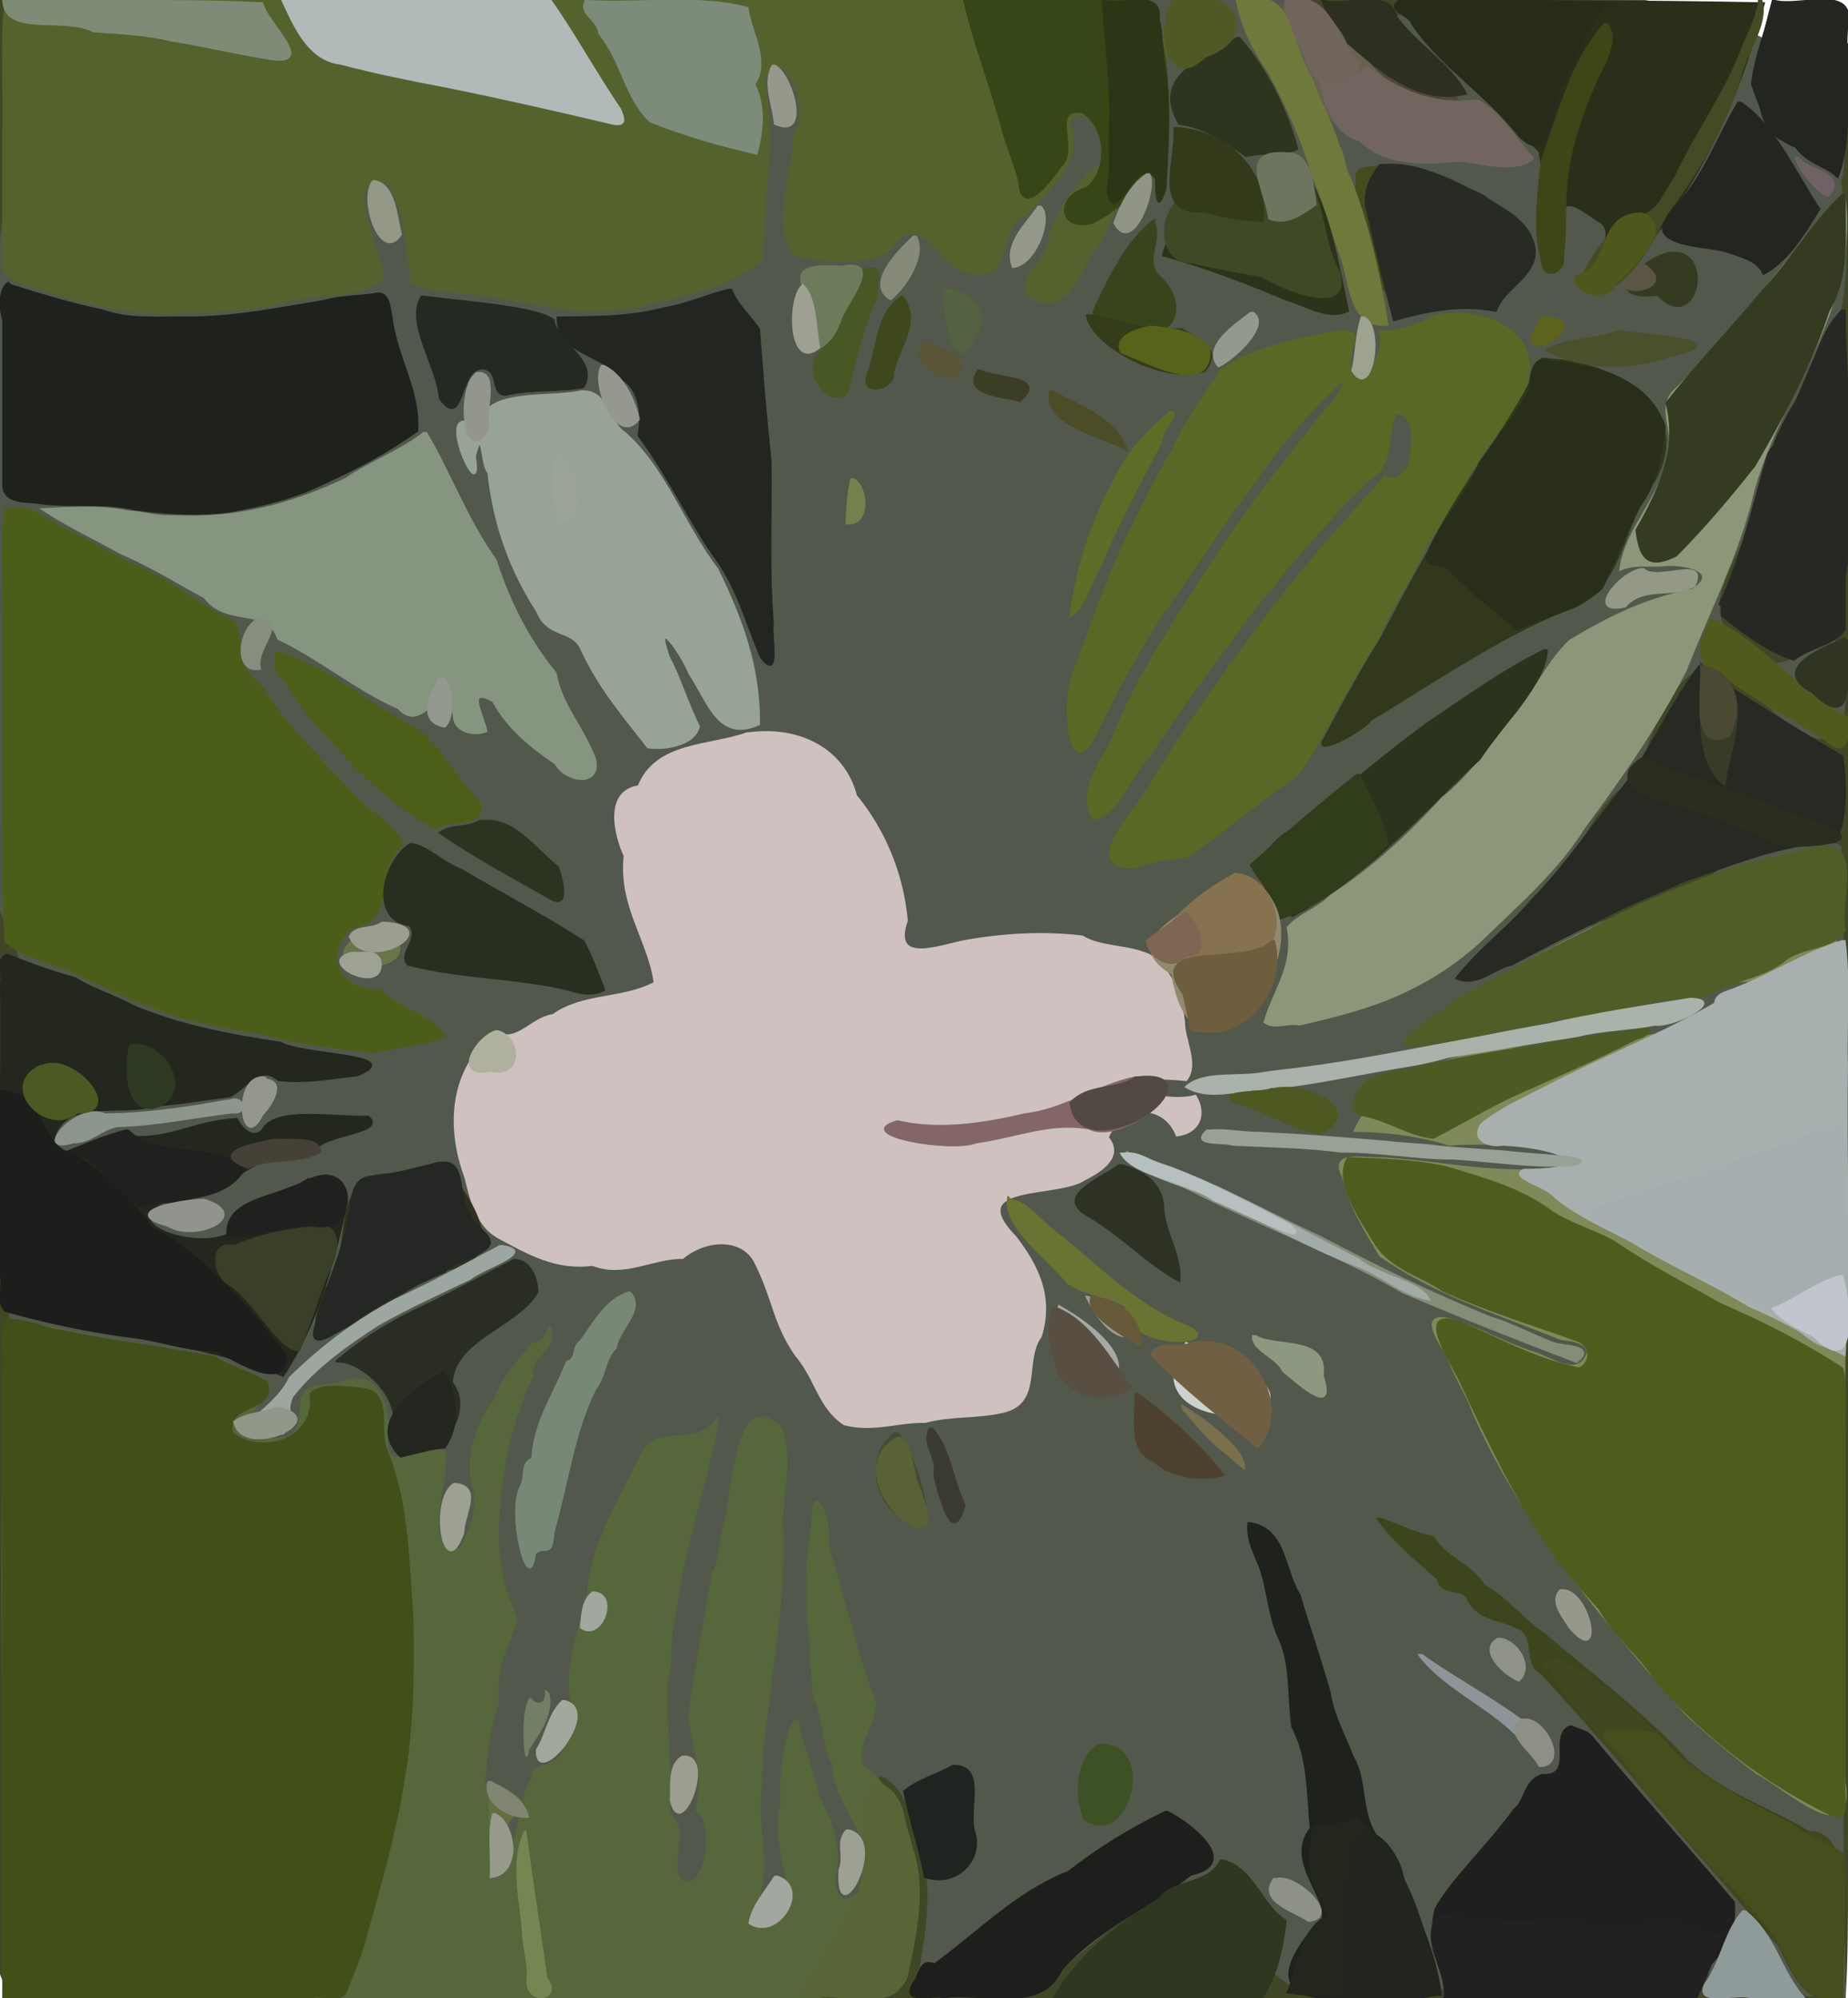 <svg xmlns="http://www.w3.org/2000/svg" width="800" height="865" viewbox="0 0 800 865">
<path d="M 0.50 0.50 C 0.50 25.83, 0.50 51.17, 0.50 76.50 C 0.50 103.17, 0.50 128.83, 0.50 154.50 C 0.50 207.17, 0.50 258.83, 0.50 310.50 C 0.50 414.83, 0.50 518.17, 0.50 621.50 C 0.50 647.83, 0.50 673.17, 0.50 698.50 C 0.50 725.17, 0.50 750.83, 0.50 776.50 C 0.50 803.17, 0.50 828.83, 0.50 854.50 C 6.55 875.12, 47.84 859.50, 68.50 864.50 C 172.83 864.50, 276.17 864.50, 379.50 864.50 C 519.83 864.50, 659.17 864.50, 798.50 864.50 C 799.50 847.83, 799.50 831.17, 799.50 814.50 C 799.50 796.50, 799.50 779.50, 799.50 762.50 C 799.50 744.50, 799.50 727.50, 799.50 710.50 C 799.50 692.50, 799.50 675.50, 799.50 658.50 C 799.50 588.50, 799.50 519.50, 799.50 450.50 C 799.50 415.17, 799.50 380.83, 799.50 346.50 C 799.50 311.17, 799.50 276.83, 799.50 242.50 C 799.50 207.17, 799.50 172.83, 799.50 138.50 C 799.50 103.17, 799.50 68.83, 799.50 34.50 C 598.84 -42.84, 256.99 22.01, 1.50 0.50 Z" fill="rgb(64.399,71.704,38.958)" stroke="rgb(64.399,71.704,38.958)" stroke-width="1" />
<path d="M 2.50 0.50 C 1.44 35.46, 4.88 71.30, 0.50 103.50 C 0.50 121.50, 0.50 138.50, 0.50 155.50 C 0.50 173.83, 0.50 191.17, 0.50 208.50 C 0.50 224.50, 0.50 239.50, 0.50 254.50 C 0.50 270.83, 0.50 286.17, 0.50 301.50 C 0.50 317.50, 0.50 332.50, 0.50 347.50 C 0.50 363.83, 0.50 379.17, 0.50 394.50 C 27.16 446.11, -3.38 473.39, 4.50 568.50 C -2.04 646.34, 4.98 735.45, 2.50 816.50 C 30.24 886.01, 415.80 919.48, 390.50 784.50 C 365.72 760.76, 391.45 764.78, 395.50 789.50 C 405.18 809.84, 402.04 832.16, 398.50 852.50 C 438.24 914.79, 502.46 773.89, 541.50 825.50 C 540.22 899.19, 673.46 849.89, 666.50 839.50 C 730.43 822.33, 708.43 863.30, 798.50 864.50 C 796.00 724.24, 798.62 581.06, 797.50 440.50 C 796.90 415.28, 798.74 390.04, 796.50 366.50 C 750.86 338.35, 766.66 385.55, 692.50 399.50 C 689.91 402.63, 684.50 400.24, 683.50 402.50 C 674.26 403.75, 669.34 415.30, 658.50 413.50 C 639.25 425.82, 642.18 407.65, 653.50 400.50 C 659.06 391.00, 666.54 385.27, 672.50 378.50 C 685.97 368.10, 690.63 341.80, 710.50 336.50 C 707.40 332.40, 726.17 274.62, 749.50 290.50 C 766.24 305.88, 800.26 343.61, 798.50 296.50 C 794.99 245.19, 777.65 314.43, 748.50 274.50 C 733.40 258.51, 760.22 232.91, 760.50 213.50 C 763.06 197.47, 770.99 188.02, 776.50 177.50 C 778.59 166.93, 782.61 172.25, 784.50 161.50 C 800.45 141.02, 801.05 107.48, 796.50 79.50 C 821.96 -35.51, 505.93 -13.24, 623.50 40.50 C 684.36 74.56, 550.47 70.49, 566.50 0.50 C 378.17 0.50, 190.83 0.50, 3.50 0.50 Z" fill="rgb(82.557,88.439,75.109)" stroke="rgb(82.557,88.439,75.109)" stroke-width="1" />
<path d="M 3.50 571.50 C -1.25 669.48, 3.20 771.91, 1.50 864.50 C 60.83 864.50, 119.17 864.50, 177.50 864.50 C 207.50 864.50, 236.50 864.50, 265.50 864.50 C 280.83 864.50, 295.17 864.50, 309.50 864.50 C 325.17 864.50, 339.83 864.50, 354.50 864.50 C 367.89 862.22, 388.07 871.00, 391.50 855.50 C 400.76 823.82, 399.19 784.22, 373.50 764.50 C 368.82 753.12, 382.60 744.48, 377.50 733.50 C 369.65 712.13, 364.83 690.50, 358.50 669.50 C 357.81 664.12, 359.00 658.54, 356.50 654.50 C 352.00 642.96, 351.57 657.37, 351.50 662.50 C 348.82 675.53, 349.62 687.98, 349.50 699.50 C 351.66 710.72, 351.00 724.08, 352.50 734.50 C 356.98 744.36, 356.13 755.01, 360.50 763.50 C 361.78 784.31, 382.34 795.98, 372.50 818.50 C 364.65 828.23, 359.45 818.36, 361.50 810.50 C 363.98 798.67, 359.42 787.60, 354.50 778.50 C 351.83 766.74, 346.82 755.54, 345.50 745.50 C 341.71 740.96, 336.83 768.98, 338.50 780.50 C 333.58 796.84, 342.86 811.62, 341.50 825.50 C 321.07 843.87, 329.20 824.43, 330.50 808.50 C 330.06 795.03, 327.78 783.27, 329.50 772.50 C 329.01 756.08, 332.52 742.31, 333.50 727.50 C 336.78 705.76, 339.03 686.29, 338.50 663.50 C 337.43 648.79, 343.92 630.77, 337.50 617.50 C 322.40 604.47, 320.02 628.23, 317.50 637.50 C 315.66 644.48, 316.00 651.37, 314.50 657.50 C 311.45 665.73, 312.36 674.60, 308.50 681.50 C 305.32 702.90, 300.71 722.70, 298.50 743.50 C 300.20 757.48, 305.44 769.14, 301.50 783.50 C 311.15 790.02, 304.32 824.65, 293.50 812.50 C 290.51 802.56, 297.94 791.10, 289.50 785.50 C 290.83 766.96, 287.70 747.79, 288.50 728.50 C 291.17 718.05, 289.38 706.76, 292.50 697.50 C 295.12 676.45, 300.50 657.56, 305.50 638.50 C 307.10 629.66, 310.28 621.71, 310.50 614.50 C 300.64 627.92, 282.80 615.80, 277.50 630.50 C 267.73 650.90, 255.55 668.90, 254.50 691.50 C 253.73 696.05, 242.67 725.28, 248.50 738.50 C 252.94 747.04, 243.75 752.52, 243.50 759.50 C 240.10 765.55, 229.75 763.59, 230.50 769.50 C 222.76 784.28, 227.49 795.26, 214.50 814.50 C 208.44 801.07, 214.32 783.36, 209.50 770.50 C 211.06 758.65, 211.30 747.26, 215.50 737.50 C 214.48 719.16, 218.55 717.72, 223.50 700.50 C 215.28 683.24, 214.30 666.61, 216.50 647.50 C 218.26 628.30, 222.89 611.28, 230.50 595.50 C 229.44 586.98, 237.48 585.89, 238.50 579.50 C 237.92 566.43, 238.34 582.58, 230.50 581.50 C 225.18 589.23, 217.20 596.29, 214.50 605.50 C 205.87 616.94, 201.05 632.58, 205.50 645.50 C 207.05 655.97, 203.02 663.13, 199.50 670.50 C 180.69 672.49, 194.41 641.50, 192.50 628.50 C 181.47 625.51, 166.96 638.87, 167.50 623.50 C 169.16 610.34, 163.95 591.88, 148.50 598.50 C 142.63 600.38, 135.46 599.31, 132.50 602.50 C 127.47 608.54, 133.56 619.34, 123.50 622.50 C 79.61 628.35, 124.56 605.45, 112.50 596.50 C 106.59 594.09, 101.62 592.81, 97.50 589.50 C 65.77 582.98, 34.97 577.65, 4.50 571.50 Z" fill="rgb(86.183,103.231,59.837)" stroke="rgb(86.183,103.231,59.837)" stroke-width="1" />
<path d="M 2.50 0.50 C 0.18 18.68, 2.16 38.64, 1.50 57.50 C 1.50 77.83, 1.50 97.17, 1.50 116.50 C 6.35 124.51, 18.15 124.24, 25.50 127.50 C 41.56 132.45, 57.47 135.32, 74.50 135.50 C 91.78 134.51, 108.48 134.54, 123.50 130.50 C 137.35 125.94, 156.52 129.76, 165.50 120.50 C 164.74 107.71, 145.83 72.20, 168.50 79.50 C 176.69 94.02, 175.92 108.52, 178.50 122.50 C 185.47 125.38, 192.82 126.34, 200.50 126.50 C 220.47 128.30, 237.54 133.68, 256.50 134.50 C 264.84 133.52, 272.74 133.89, 279.50 131.50 C 297.78 127.46, 315.35 124.10, 329.50 112.50 C 331.18 96.79, 330.62 82.37, 332.50 69.50 C 333.27 55.46, 332.21 46.60, 330.50 34.50 C 338.47 14.61, 353.22 49.63, 343.50 58.50 C 344.16 76.47, 333.54 97.43, 344.50 110.50 C 359.03 113.68, 378.19 114.33, 385.50 107.50 C 398.57 87.73, 406.20 116.36, 419.50 117.50 C 439.11 123.46, 430.69 97.22, 444.50 92.50 C 454.67 81.37, 469.81 68.02, 462.50 52.50 C 471.05 41.89, 479.77 63.20, 478.50 69.50 C 466.43 77.87, 458.74 90.57, 454.50 101.50 C 455.33 113.59, 442.23 115.90, 444.50 127.50 C 463.16 140.04, 466.30 115.21, 475.50 105.50 C 482.17 96.34, 485.80 70.90, 500.50 75.50 C 507.17 89.92, 507.01 31.53, 502.50 14.50 C 496.01 -13.85, 445.00 7.04, 419.50 0.50 C 403.83 0.50, 389.17 0.50, 374.50 0.50 C 358.50 0.50, 343.50 0.50, 328.50 0.50 C 297.50 0.50, 267.50 0.50, 237.50 0.50 C 158.83 0.50, 81.17 0.50, 3.50 0.50 Z" fill="rgb(83.905,98.874,46.62)" stroke="rgb(83.905,98.874,46.62)" stroke-width="1" />
<path d="M 789.50 367.50 C 735.03 368.97, 537.46 473.65, 674.50 440.50 C 701.42 441.60, 785.97 407.01, 753.50 436.50 C 705.41 463.87, 610.79 436.51, 586.50 489.50 C 601.23 489.61, 614.80 491.51, 627.50 495.50 C 669.97 491.87, 719.16 509.61, 649.50 506.50 C 631.52 505.60, 615.48 502.41, 598.50 501.50 C 589.76 501.86, 575.40 498.10, 581.50 509.50 C 584.30 522.55, 591.36 532.83, 597.50 543.50 C 621.37 560.28, 649.52 568.93, 675.50 579.50 C 680.48 580.31, 686.29 580.34, 687.50 585.50 C 683.30 597.56, 671.42 587.59, 663.50 585.50 C 646.84 580.76, 604.54 554.13, 626.50 586.50 C 629.67 595.65, 634.64 602.64, 637.50 610.50 C 658.64 659.34, 693.80 700.84, 729.50 741.50 C 739.30 750.88, 750.43 759.81, 760.50 767.50 C 773.67 774.34, 802.80 801.80, 798.50 771.50 C 794.62 634.94, 805.30 477.90, 790.50 367.50 Z" fill="rgb(126.688,137.228,89.884)" stroke="rgb(126.688,137.228,89.884)" stroke-width="1" />
<path d="M 323.50 317.50 C 306.96 323.41, 284.11 321.36, 276.50 340.50 C 261.83 342.61, 266.24 361.36, 270.50 370.50 C 268.12 392.28, 280.86 406.80, 283.50 425.50 C 269.70 432.92, 252.14 430.27, 239.50 439.50 C 229.69 440.95, 224.78 451.39, 214.50 447.50 C 194.67 463.03, 193.59 488.21, 201.50 509.50 C 204.01 519.61, 206.35 530.10, 215.50 535.50 C 228.80 542.65, 240.78 549.59, 256.50 547.50 C 270.21 552.90, 282.43 544.37, 295.50 544.50 C 306.08 535.76, 322.45 535.46, 327.50 547.50 C 335.04 562.70, 334.94 572.50, 344.50 586.50 C 353.63 597.31, 354.47 609.15, 365.50 616.50 C 377.75 619.80, 389.13 615.21, 400.50 615.50 C 411.19 612.61, 422.49 613.61, 432.50 611.50 C 451.79 608.27, 442.46 589.53, 450.50 578.50 C 455.82 561.13, 448.97 547.90, 439.50 535.50 C 416.36 511.86, 458.02 518.45, 469.50 510.50 C 476.70 506.97, 486.30 500.51, 479.50 492.50 C 485.30 477.70, 503.83 477.13, 509.50 491.50 C 519.39 490.16, 522.07 482.27, 517.50 474.50 C 498.63 479.22, 471.99 463.48, 513.50 467.50 C 518.78 460.80, 512.48 450.15, 512.50 442.50 C 511.27 430.73, 506.97 419.90, 497.50 413.50 C 487.61 409.10, 476.73 410.51, 468.50 405.50 C 451.11 403.39, 433.15 404.65, 417.50 407.50 C 405.98 409.82, 385.88 417.70, 392.50 398.50 C 390.50 377.60, 382.60 359.33, 370.50 344.50 C 365.14 324.05, 345.51 314.69, 324.50 317.50 Z" fill="rgb(206.7,192.263,191.876)" stroke="rgb(206.7,192.263,191.876)" stroke-width="1" />
<path d="M 3.50 570.50 C -0.27 576.88, 2.22 585.85, 1.50 593.50 C 1.50 616.50, 1.50 638.50, 1.50 660.50 C 1.50 683.83, 1.50 706.17, 1.50 728.50 C 1.50 751.83, 1.50 774.17, 1.50 796.50 C 1.50 819.83, 1.50 842.17, 1.50 864.50 C 24.50 864.50, 46.50 864.50, 68.50 864.50 C 91.50 864.50, 113.50 864.50, 135.50 864.50 C 140.56 863.55, 147.71 866.63, 149.50 862.50 C 153.07 853.46, 156.47 845.76, 158.50 837.50 C 164.71 814.92, 171.04 793.80, 174.50 771.50 C 178.75 747.66, 178.91 724.50, 178.50 700.50 C 176.72 675.33, 176.31 650.17, 167.50 628.50 C 163.23 619.53, 169.94 604.64, 158.50 601.50 C 149.97 600.48, 138.24 598.96, 134.50 603.50 C 137.33 623.23, 113.45 630.42, 100.50 620.50 C 96.81 607.13, 119.94 611.30, 115.50 598.50 C 107.87 594.08, 99.80 591.73, 92.50 587.50 C 70.65 583.46, 49.19 580.91, 28.50 576.50 C 19.52 575.59, 12.83 571.56, 4.50 571.50 Z" fill="rgb(64.79,79.293,25.713)" stroke="rgb(64.79,79.293,25.713)" stroke-width="1" />
<path d="M 583.50 501.50 C 577.31 512.11, 589.39 527.94, 595.50 538.50 C 602.81 549.40, 614.92 551.94, 624.50 558.50 C 644.13 567.53, 664.07 573.41, 683.50 580.50 C 689.63 583.49, 688.37 590.63, 683.50 592.50 C 664.99 588.63, 650.36 580.49, 634.50 573.50 C 610.72 563.67, 627.85 588.57, 632.50 598.50 C 644.08 623.28, 655.30 647.22, 670.50 669.50 C 677.48 679.83, 684.41 687.50, 692.50 696.50 C 699.32 708.74, 711.07 717.51, 717.50 728.50 C 739.88 753.51, 765.65 772.40, 792.50 785.50 C 801.62 789.48, 797.54 776.28, 798.50 771.50 C 798.50 745.50, 798.50 720.50, 798.50 695.50 C 798.50 669.50, 798.50 644.50, 798.50 619.50 C 797.95 609.92, 799.68 600.40, 797.50 592.50 C 779.84 580.88, 762.33 572.30, 744.50 564.50 C 728.31 555.29, 712.93 547.55, 698.50 537.50 C 688.67 532.31, 679.16 529.68, 671.50 524.50 C 657.49 514.17, 641.81 510.28, 626.50 505.50 C 611.97 502.26, 599.37 502.13, 584.50 501.50 Z" fill="rgb(77.086,92.975,29.835)" stroke="rgb(77.086,92.975,29.835)" stroke-width="1" />
<path d="M 2.50 220.50 C 0.28 235.72, 2.08 252.60, 1.50 268.50 C 1.50 283.17, 1.50 296.83, 1.50 310.50 C 1.50 325.50, 1.50 339.50, 1.50 353.50 C 1.93 375.57, 1.33 390.75, 2.50 407.50 C 12.99 416.34, 26.46 417.00, 37.50 423.50 C 47.41 427.71, 56.02 432.65, 65.50 435.50 C 81.34 442.31, 97.93 444.87, 114.50 447.50 C 129.97 452.25, 145.94 453.39, 161.50 455.50 C 172.20 452.89, 184.25 452.24, 192.50 448.50 C 185.49 438.58, 171.76 436.89, 164.50 428.50 C 146.56 430.11, 138.71 412.05, 152.50 401.50 C 172.26 398.90, 160.95 374.49, 174.50 365.50 C 169.23 355.30, 156.84 350.37, 150.50 341.50 C 136.95 327.06, 122.93 313.23, 113.50 297.50 C 101.12 289.39, 105.46 278.07, 101.50 269.50 C 86.17 262.43, 74.04 251.07, 59.50 245.50 C 48.75 240.84, 40.02 234.72, 30.50 230.50 C 20.85 226.46, 14.42 218.05, 3.50 220.50 Z" fill="rgb(75.055,94.07,25.188)" stroke="rgb(75.055,94.07,25.188)" stroke-width="1" />
<path d="M 622.50 136.50 C 614.59 139.85, 607.10 144.23, 597.50 143.50 C 601.05 160.69, 579.24 174.88, 585.50 149.50 C 589.69 140.62, 577.49 144.32, 573.50 144.50 C 557.16 148.21, 541.45 151.02, 528.50 160.50 C 520.27 172.60, 512.66 183.54, 507.50 195.50 C 501.78 204.67, 497.76 213.14, 493.50 221.50 C 481.22 244.75, 473.10 268.73, 464.50 292.50 C 459.98 302.55, 462.12 339.50, 473.50 319.50 C 480.06 306.12, 486.02 293.50, 493.50 281.50 C 500.78 267.45, 510.76 255.94, 518.50 243.50 C 526.93 231.58, 534.58 219.25, 542.50 209.50 C 553.53 192.74, 568.45 175.63, 582.50 163.50 C 580.52 172.64, 573.16 177.17, 568.50 184.50 C 552.79 203.83, 538.50 222.76, 525.50 242.50 C 509.93 267.13, 493.86 290.13, 483.50 315.50 C 478.87 328.73, 465.21 341.20, 473.50 354.50 C 484.91 351.70, 488.31 336.89, 496.50 328.50 C 509.92 307.93, 524.24 288.73, 538.50 269.50 C 544.19 260.76, 551.53 254.12, 556.50 246.50 C 568.70 232.92, 582.28 216.15, 597.50 203.50 C 602.64 195.39, 600.36 185.61, 604.50 178.50 C 613.90 179.91, 611.37 192.57, 610.50 199.50 C 609.25 205.31, 604.35 209.16, 599.50 206.50 C 580.45 227.91, 563.17 246.82, 546.50 269.50 C 529.50 291.75, 514.63 313.47, 500.50 335.50 C 495.80 347.85, 465.19 374.99, 490.50 375.50 C 498.85 372.41, 506.84 371.84, 514.50 370.50 C 530.85 358.86, 545.76 346.19, 561.50 335.50 C 575.05 316.48, 582.59 296.38, 595.50 278.50 C 601.44 263.45, 610.79 251.23, 616.50 237.50 C 625.72 223.54, 633.30 209.89, 641.50 196.50 C 649.04 186.33, 656.26 177.04, 660.50 166.50 C 667.76 143.15, 642.25 133.59, 623.50 136.50 Z" fill="rgb(87.218,105.428,36.895)" stroke="rgb(87.218,105.428,36.895)" stroke-width="1" />
<path d="M 797.50 85.50 C 773.02 111.67, 751.34 144.16, 724.50 169.50 C 717.72 177.15, 724.76 185.90, 722.50 193.50 C 721.16 214.45, 704.00 227.44, 701.50 246.50 C 708.30 243.57, 715.32 245.50, 721.50 244.50 C 729.45 244.14, 745.38 247.24, 732.50 255.50 C 712.39 259.22, 695.71 267.78, 679.50 277.50 C 667.98 288.86, 663.21 302.72, 653.50 312.50 C 644.09 324.69, 635.27 337.22, 624.50 345.50 C 610.56 360.94, 593.68 376.50, 576.50 387.50 C 570.00 394.04, 562.82 395.51, 557.50 401.50 C 560.72 418.09, 551.40 428.74, 547.50 442.50 C 552.04 445.68, 557.08 442.34, 562.50 443.50 C 579.54 439.54, 595.17 435.58, 609.50 428.50 C 620.87 423.00, 630.11 416.74, 639.50 408.50 C 656.39 392.20, 674.24 376.72, 685.50 358.50 C 702.38 335.81, 717.51 313.80, 729.50 290.50 C 739.29 265.75, 750.77 243.11, 757.50 218.50 C 767.79 172.10, 804.37 137.59, 798.50 85.50 Z" fill="rgb(138.992,150.972,120.091)" stroke="rgb(138.992,150.972,120.091)" stroke-width="1" />
<path d="M 2.50 413.50 C -1.47 415.30, 1.34 421.53, 0.50 425.50 C 1.22 473.14, -1.27 521.12, 2.50 566.50 C 42.46 578.54, 85.32 580.16, 122.50 595.50 C 137.37 572.99, 143.65 548.33, 149.50 523.50 C 152.12 498.61, 115.71 518.67, 104.50 523.50 C 108.03 548.07, 45.10 532.63, 70.50 520.50 C 98.02 520.58, 110.34 494.81, 135.50 498.50 C 139.37 490.65, 167.44 490.77, 159.50 483.50 C 143.51 483.95, 118.81 478.95, 113.50 489.50 C 109.08 493.74, 104.08 487.82, 102.50 484.50 C 81.70 485.70, 72.80 494.93, 51.50 491.50 C 40.70 491.40, 31.27 503.48, 22.50 496.50 C 25.02 473.79, 51.89 483.47, 67.50 478.50 C 79.04 477.66, 89.14 475.78, 99.50 474.50 C 106.13 471.43, 112.52 460.27, 120.50 467.50 C 133.10 468.95, 143.52 466.56, 154.50 465.50 C 176.97 456.31, 131.13 457.18, 121.50 451.50 C 98.70 448.11, 77.22 443.92, 57.50 435.50 C 48.82 430.72, 40.11 428.45, 32.50 423.50 C 21.95 420.68, 12.69 417.17, 3.50 413.50 Z" fill="rgb(35.669,39.187,30.266)" stroke="rgb(35.669,39.187,30.266)" stroke-width="1" />
<path d="M 797.50 407.50 C 781.74 412.34, 767.78 421.52, 752.50 427.50 C 748.25 429.54, 742.90 429.69, 742.50 434.50 C 718.63 448.30, 693.47 457.95, 669.50 470.50 C 659.44 475.70, 649.95 479.83, 641.50 486.50 C 636.39 493.96, 645.20 496.47, 650.50 495.50 C 676.17 496.44, 695.22 506.50, 659.50 506.50 C 652.96 509.88, 670.12 513.40, 673.50 518.50 C 684.49 527.13, 695.76 531.67, 706.50 537.50 C 723.68 548.00, 741.20 555.28, 757.50 565.50 C 772.30 571.37, 785.00 579.90, 798.50 586.50 C 800.83 545.33, 798.83 503.36, 799.50 462.50 C 798.95 443.59, 800.67 424.74, 798.50 407.50 Z" fill="rgb(166.414,175.982,174.211)" stroke="rgb(166.414,175.982,174.211)" stroke-width="1" />
<path d="M 3.50 122.50 C -0.49 125.37, -0.12 133.69, 1.50 138.50 C 1.50 163.17, 1.50 186.83, 1.50 210.50 C 2.12 217.71, 10.77 216.91, 15.50 217.50 C 29.97 219.77, 45.48 217.14, 58.50 220.50 C 72.30 222.26, 85.38 223.05, 98.50 221.50 C 113.41 218.88, 127.02 215.55, 139.50 209.50 C 154.22 202.76, 167.79 195.67, 180.50 186.50 C 181.81 169.37, 171.31 154.13, 169.50 137.50 C 168.40 132.16, 168.31 125.47, 161.50 127.50 C 153.49 128.48, 146.10 128.54, 139.50 130.50 C 120.46 133.55, 102.71 137.28, 83.50 137.50 C 69.50 137.30, 55.85 138.67, 44.50 134.50 C 30.22 131.52, 17.35 127.52, 4.50 123.50 Z" fill="rgb(31.509,34.014,28.554)" stroke="rgb(31.509,34.014,28.554)" stroke-width="1" />
<path d="M 183.50 187.50 C 172.81 195.71, 160.49 200.00, 149.50 207.50 C 126.46 218.36, 102.64 224.94, 75.50 223.50 C 67.70 223.97, 62.03 221.68, 55.50 221.50 C 42.69 218.87, 30.89 219.94, 18.50 220.50 C 29.14 227.57, 41.02 233.06, 52.50 239.50 C 65.81 245.12, 77.55 252.68, 88.50 258.50 C 98.27 271.45, 115.62 262.24, 120.50 276.50 C 138.25 284.93, 154.88 298.81, 172.50 306.50 C 183.98 319.46, 192.25 288.51, 196.50 309.50 C 196.42 317.07, 205.66 318.55, 210.50 316.50 C 209.06 309.29, 201.46 296.88, 213.50 303.50 C 220.10 315.55, 230.10 323.35, 240.50 330.50 C 245.17 338.83, 260.46 340.60, 257.50 328.50 C 252.54 315.21, 242.69 304.94, 240.50 291.50 C 228.20 276.42, 220.19 260.03, 214.50 242.50 C 201.78 224.55, 194.45 204.21, 184.50 187.50 Z" fill="rgb(133.763,148.587,128.024)" stroke="rgb(133.763,148.587,128.024)" stroke-width="1" />
<path d="M 251.50 169.50 C 236.72 172.82, 206.08 167.69, 208.50 186.50 C 184.46 167.60, 209.74 224.37, 205.50 197.50 C 209.18 183.09, 208.23 201.65, 211.50 204.50 C 213.81 227.42, 221.47 247.49, 232.50 264.50 C 237.20 276.19, 247.35 272.15, 251.50 280.50 C 259.38 297.79, 269.81 309.59, 280.50 323.50 C 288.29 324.53, 300.60 322.39, 302.50 314.50 C 297.35 304.17, 294.49 293.89, 289.50 284.50 C 282.64 265.17, 295.31 283.47, 298.50 291.50 C 306.60 303.69, 311.10 321.42, 328.50 313.50 C 328.76 288.18, 320.54 266.96, 310.50 246.50 C 295.66 226.88, 287.80 202.75, 270.50 187.50 C 263.65 183.17, 262.84 169.16, 252.50 169.50 Z" fill="rgb(149.557,163.009,149.218)" stroke="rgb(149.557,163.009,149.218)" stroke-width="1" />
<path d="M 607.50 0.50 C 620.64 21.78, 645.05 44.83, 666.50 65.50 C 671.12 90.26, 669.33 134.08, 675.50 96.50 C 674.79 80.62, 687.89 93.48, 693.50 96.50 C 703.88 106.47, 670.63 126.70, 694.50 126.50 C 730.64 91.42, 751.75 47.16, 763.50 1.50 C 711.83 0.50, 660.17 0.50, 608.50 0.50 Z" fill="rgb(42.721,47.17,25.856)" stroke="rgb(42.721,47.17,25.856)" stroke-width="1" />
<path d="M 667.50 155.50 C 655.63 182.63, 631.92 210.04, 618.50 238.50 C 611.13 251.49, 604.74 263.46, 598.50 275.50 C 588.75 291.05, 580.63 306.28, 572.50 321.50 C 571.38 326.13, 588.99 317.07, 593.50 311.50 C 621.36 294.68, 647.63 276.47, 676.50 264.50 C 703.01 257.45, 701.88 225.26, 716.50 207.50 C 733.95 173.86, 695.60 156.17, 668.50 155.50 Z" fill="rgb(48.974,56.76,26.937)" stroke="rgb(48.974,56.76,26.937)" stroke-width="1" />
<path d="M 679.50 747.50 C 670.44 751.82, 682.34 769.20, 667.50 768.50 C 659.81 770.96, 660.64 779.57, 655.50 783.50 C 644.19 799.21, 627.85 814.39, 621.50 826.50 C 606.69 885.94, 756.65 883.01, 750.50 823.50 C 731.48 800.99, 709.18 775.97, 689.50 752.50 C 686.98 749.01, 683.39 749.11, 680.50 747.50 Z" fill="rgb(30.622,31.566,30.362)" stroke="rgb(30.622,31.566,30.362)" stroke-width="1" />
<path d="M 735.50 288.50 C 723.76 304.58, 715.70 322.19, 704.50 338.50 C 690.67 355.91, 679.17 372.86, 664.50 388.50 C 653.14 401.59, 639.77 411.46, 630.50 423.50 C 639.90 427.32, 646.84 418.82, 654.50 417.50 C 668.76 409.65, 682.15 403.12, 695.50 396.50 C 707.01 390.46, 717.96 386.48, 728.50 381.50 C 750.72 374.09, 770.83 364.99, 794.50 364.50 C 799.66 353.85, 799.13 339.19, 797.50 327.50 C 776.15 315.02, 756.21 302.54, 736.50 289.50 Z" fill="rgb(39.08,41.135,34.813)" stroke="rgb(39.08,41.135,34.813)" stroke-width="1" />
<path d="M 669.50 155.50 C 661.80 155.63, 663.42 164.68, 661.50 170.50 C 654.95 181.80, 646.92 191.37, 640.50 200.50 C 634.80 215.92, 622.44 227.18, 617.50 241.50 C 618.84 246.00, 624.39 243.21, 627.50 246.50 C 636.51 256.50, 647.65 263.90, 656.50 272.50 C 669.39 266.62, 683.86 263.48, 693.50 254.50 C 698.95 241.94, 703.86 230.57, 709.50 219.50 C 717.39 208.64, 719.18 196.67, 720.50 184.50 C 713.38 163.69, 689.88 158.01, 670.50 156.50 Z" fill="rgb(41.694,46.096,27.432)" stroke="rgb(41.694,46.096,27.432)" stroke-width="1" />
<path d="M 790.50 366.50 C 776.05 368.76, 762.18 372.38, 748.50 376.50 C 727.32 383.94, 707.45 392.10, 688.50 402.50 C 667.70 412.85, 647.75 422.83, 628.50 434.50 C 622.10 439.48, 595.92 456.07, 614.50 452.50 C 639.11 448.84, 661.89 443.15, 685.50 439.50 C 703.73 436.72, 719.44 431.28, 737.50 431.50 C 748.58 424.27, 761.42 423.72, 771.50 416.50 C 779.63 408.97, 793.87 411.41, 798.50 402.50 C 795.94 391.89, 805.11 368.23, 791.50 366.50 Z" fill="rgb(79.63,94.576,38.814)" stroke="rgb(79.63,94.576,38.814)" stroke-width="1" />
<path d="M 0.50 472.50 C 0.50 485.50, 0.50 498.50, 0.50 511.50 C 0.50 525.83, 0.50 539.17, 0.50 552.50 C 1.32 558.10, -1.43 564.19, 2.50 567.50 C 22.83 573.11, 42.77 577.27, 63.50 579.50 C 73.88 581.85, 83.07 584.68, 93.50 584.50 C 101.64 588.81, 124.29 603.34, 123.50 586.50 C 106.36 565.01, 87.92 542.95, 65.50 531.50 C 56.25 518.51, 43.98 507.18, 31.50 499.50 C 16.86 497.41, 19.69 473.63, 1.50 472.50 Z" fill="rgb(29.235,30.214,28.39)" stroke="rgb(29.235,30.214,28.39)" stroke-width="1" />
<path d="M 315.50 125.50 C 306.00 127.76, 297.30 131.96, 287.50 133.50 C 272.46 137.59, 255.99 137.33, 241.50 137.50 C 240.88 152.87, 261.61 153.52, 268.50 163.50 C 278.24 168.91, 277.75 181.41, 276.50 188.50 C 289.87 206.60, 298.23 225.36, 310.50 242.50 C 319.89 255.90, 323.46 270.71, 329.50 284.50 C 337.97 295.50, 333.57 275.52, 334.50 269.50 C 332.56 246.16, 333.88 222.48, 333.50 199.50 C 331.40 180.01, 329.93 161.27, 328.50 142.50 C 323.87 135.78, 319.49 132.50, 316.50 125.50 Z" fill="rgb(35.186,38.051,32.151)" stroke="rgb(35.186,38.051,32.151)" stroke-width="1" />
<path d="M 596.50 657.50 C 603.25 667.34, 613.48 675.34, 622.50 683.50 C 623.81 691.17, 633.93 686.84, 635.50 692.50 C 640.61 701.73, 649.59 700.61, 656.50 704.50 C 665.82 707.51, 659.22 720.57, 667.50 724.50 C 710.10 770.57, 752.70 824.45, 790.50 864.50 C 799.77 852.58, 806.95 799.56, 783.50 793.50 C 765.25 782.30, 746.06 776.77, 730.50 762.50 C 710.86 740.99, 687.25 723.74, 668.50 707.50 C 658.67 700.85, 652.42 692.01, 642.50 686.50 C 635.72 676.30, 625.83 674.79, 620.50 665.50 C 611.55 663.67, 604.81 659.89, 597.50 657.50 Z" fill="rgb(61.385,68.925,28.708)" stroke="rgb(61.385,68.925,28.708)" stroke-width="1" />
<path d="M 540.50 659.50 C 539.85 666.79, 543.14 672.45, 545.50 678.50 C 549.02 688.42, 549.29 699.28, 553.50 708.50 C 559.32 720.58, 557.59 734.80, 559.50 747.50 C 566.61 761.26, 565.85 774.62, 567.50 791.50 C 553.70 809.22, 585.60 827.58, 566.50 837.50 C 535.44 877.80, 600.21 862.21, 623.50 863.50 C 621.95 849.62, 617.15 838.09, 612.50 826.50 C 606.22 815.42, 607.37 802.27, 595.50 794.50 C 588.57 783.71, 591.56 770.23, 585.50 760.50 C 581.61 750.45, 576.88 742.17, 575.50 732.50 C 571.35 717.76, 566.60 704.26, 562.50 690.50 C 555.45 678.90, 556.63 662.40, 541.50 659.50 Z" fill="rgb(31.291,33.031,29.212)" stroke="rgb(31.291,33.031,29.212)" stroke-width="1" />
<path d="M 417.50 0.50 C 422.15 19.92, 429.37 38.28, 434.50 57.50 C 436.78 66.13, 440.48 72.76, 441.50 80.50 C 443.45 93.85, 455.36 77.15, 459.50 71.50 C 466.91 64.75, 454.30 46.49, 468.50 48.50 C 479.96 55.64, 479.64 74.04, 470.50 81.50 C 457.47 84.64, 457.86 99.87, 472.50 96.50 C 508.13 79.29, 511.46 35.75, 497.50 0.50 C 470.50 0.50, 444.50 0.50, 418.50 0.50 Z" fill="rgb(54.565,70.524,22.576)" stroke="rgb(54.565,70.524,22.576)" stroke-width="1" />
<path d="M 795.50 487.50 C 791.82 490.42, 786.93 490.40, 782.50 491.50 C 767.72 498.50, 752.40 501.79, 738.50 508.50 C 721.28 512.17, 705.76 517.52, 690.50 523.50 C 684.73 527.55, 702.36 533.72, 707.50 536.50 C 730.69 551.13, 755.20 560.13, 777.50 574.50 C 809.79 603.70, 797.08 550.84, 799.50 529.50 C 795.96 516.05, 801.70 498.30, 796.50 487.50 Z" fill="rgb(164.395,173.832,174.822)" stroke="rgb(164.395,173.832,174.822)" stroke-width="1" />
<path d="M 797.50 84.50 C 785.00 96.24, 776.41 111.76, 763.50 125.50 C 749.47 142.49, 734.38 158.04, 721.50 174.50 C 726.94 194.90, 717.55 213.54, 708.50 229.50 C 709.97 242.14, 713.83 246.22, 725.50 240.50 C 739.01 226.87, 749.91 213.58, 759.50 201.50 C 771.82 180.24, 783.75 158.24, 791.50 134.50 C 800.56 119.68, 798.23 101.55, 798.50 84.50 Z" fill="rgb(52.922,59.237,32.205)" stroke="rgb(52.922,59.237,32.205)" stroke-width="1" />
<path d="M 673.50 718.50 C 661.47 724.19, 673.33 717.72, 673.50 727.50 C 701.68 762.49, 729.92 798.30, 760.50 829.50 C 772.91 839.85, 773.07 857.23, 786.50 864.50 C 802.02 856.37, 805.52 788.43, 781.50 793.50 C 758.39 780.58, 735.17 771.32, 717.50 750.50 C 702.41 737.77, 689.08 725.03, 674.50 718.50 Z" fill="rgb(65.087,72.271,31.503)" stroke="rgb(65.087,72.271,31.503)" stroke-width="1" />
<path d="M 797.50 134.50 C 783.58 152.67, 779.02 177.20, 765.50 196.50 C 758.99 219.04, 754.09 241.24, 744.50 261.50 C 819.06 332.51, 798.46 185.41, 798.50 135.50 Z" fill="rgb(41.344,42.578,33.594)" stroke="rgb(41.344,42.578,33.594)" stroke-width="1" />
<path d="M 797.50 134.50 C 786.16 145.24, 785.61 162.87, 776.50 175.50 C 764.09 195.87, 760.08 218.72, 753.50 240.50 C 750.99 249.63, 744.82 258.43, 745.50 266.50 C 755.42 274.49, 765.21 281.81, 776.50 285.50 C 783.64 279.97, 794.63 278.85, 798.50 272.50 C 798.50 264.17, 798.50 256.83, 798.50 249.50 C 799.02 228.25, 799.97 208.17, 799.50 187.50 C 800.27 168.71, 797.97 152.19, 798.50 134.50 Z" fill="rgb(39.561,39.883,35.339)" stroke="rgb(39.561,39.883,35.339)" stroke-width="1" />
<path d="M 122.50 0.50 C 127.64 11.48, 133.63 25.89, 147.50 27.50 C 163.43 31.66, 178.43 34.66, 193.50 37.50 C 218.30 42.52, 241.94 47.91, 265.50 53.50 C 271.80 54.69, 269.52 50.29, 268.50 47.50 C 257.73 31.61, 248.51 14.75, 238.50 0.50 C 218.83 0.50, 200.17 0.50, 181.50 0.50 C 161.50 0.50, 142.50 0.50, 123.50 0.50 Z" fill="rgb(176.015,185.763,183.432)" stroke="rgb(176.015,185.763,183.432)" stroke-width="1" />
<path d="M 699.50 749.50 C 688.03 750.14, 699.59 755.62, 702.50 760.50 C 714.22 779.31, 730.05 795.62, 744.50 811.50 C 757.38 823.84, 768.93 835.82, 775.50 851.50 C 780.79 861.36, 786.50 867.03, 797.50 864.50 C 797.22 842.60, 799.59 823.53, 797.50 802.50 C 789.66 798.26, 782.79 795.08, 776.50 790.50 C 757.50 780.27, 737.38 771.96, 722.50 756.50 C 716.70 747.56, 709.05 750.12, 700.50 749.50 Z" fill="rgb(69.057,78.437,28.077)" stroke="rgb(69.057,78.437,28.077)" stroke-width="1" />
<path d="M 504.50 784.50 C 489.31 791.83, 476.06 799.95, 462.50 810.50 C 440.25 819.08, 423.28 836.96, 404.50 850.50 C 398.11 847.61, 398.34 855.44, 395.50 858.50 C 389.92 867.92, 403.53 863.36, 408.50 864.50 C 428.00 862.66, 451.02 871.28, 459.50 852.50 C 476.19 834.04, 496.98 826.00, 515.50 811.50 C 537.59 806.66, 515.27 789.39, 505.50 784.50 Z" fill="rgb(30.175,30.853,28.665)" stroke="rgb(30.175,30.853,28.665)" stroke-width="1" />
<path d="M 668.50 281.50 C 650.73 290.31, 634.25 302.22, 617.50 313.50 C 597.43 328.17, 580.86 342.93, 562.50 357.50 C 540.14 368.02, 542.98 387.12, 559.50 396.50 C 592.32 378.89, 614.48 352.71, 640.50 328.50 C 650.63 313.09, 669.44 294.94, 669.50 281.50 Z" fill="rgb(44.413,51.228,28.629)" stroke="rgb(44.413,51.228,28.629)" stroke-width="1" />
<path d="M 622.50 829.50 C 614.74 840.16, 626.59 852.55, 625.50 864.50 C 644.17 864.50, 661.83 864.50, 679.50 864.50 C 698.50 864.50, 716.50 864.50, 734.50 864.50 C 738.24 856.67, 750.17 827.08, 744.50 837.50 C 740.38 838.54, 731.36 839.54, 734.50 834.50 C 721.46 829.89, 700.00 836.38, 683.50 832.50 C 662.06 833.35, 642.94 831.04, 623.50 829.50 Z" fill="rgb(32.274,33.715,32.039)" stroke="rgb(32.274,33.715,32.039)" stroke-width="1" />
<path d="M 528.50 805.50 C 522.84 816.61, 508.78 813.03, 501.50 822.50 C 483.75 833.25, 466.53 847.06, 456.50 864.50 C 469.17 864.50, 480.83 864.50, 492.50 864.50 C 511.17 864.50, 528.83 864.50, 546.50 864.50 C 552.44 855.46, 555.27 843.06, 556.50 831.50 C 545.91 824.93, 542.85 809.00, 529.50 805.50 Z" fill="rgb(46.788,55.033,32.606)" stroke="rgb(46.788,55.033,32.606)" stroke-width="1" />
<path d="M 253.50 0.50 C 250.75 6.34, 259.23 8.60, 259.50 14.50 C 269.61 26.96, 270.47 41.84, 281.50 52.50 C 296.87 58.69, 312.10 62.80, 327.50 66.50 C 330.26 55.43, 331.02 45.74, 326.50 36.50 C 333.26 26.38, 324.92 13.82, 323.50 3.50 C 303.26 -2.08, 277.08 1.77, 254.50 0.50 Z" fill="rgb(123.978,138.663,121.531)" stroke="rgb(123.978,138.663,121.531)" stroke-width="1" />
<path d="M 598.50 71.50 C 591.28 73.94, 586.14 70.46, 587.50 79.50 C 567.38 168.37, 714.73 129.85, 636.50 82.50 C 624.93 74.72, 612.39 72.68, 599.50 71.50 Z" fill="rgb(67.605,74.772,31.816)" stroke="rgb(67.605,74.772,31.816)" stroke-width="1" />
<path d="M 597.50 71.50 C 593.34 76.60, 590.57 82.29, 591.50 89.50 C 595.42 106.53, 599.22 122.62, 603.50 138.50 C 617.65 134.52, 632.22 131.48, 647.50 134.50 C 651.06 123.80, 668.37 118.29, 663.50 104.50 C 659.86 93.95, 649.23 90.32, 641.50 84.50 C 627.31 78.22, 614.80 70.28, 598.50 71.50 Z" fill="rgb(40.449,42.709,36.744)" stroke="rgb(40.449,42.709,36.744)" stroke-width="1" />
<path d="M 586.50 787.50 C 580.19 793.29, 565.39 784.51, 568.50 797.50 C 563.73 809.39, 571.46 818.83, 574.50 829.50 C 562.42 836.33, 562.44 851.20, 557.50 862.50 C 577.17 865.17, 603.83 865.17, 623.50 863.50 C 616.62 835.53, 609.88 806.19, 587.50 787.50 Z" fill="rgb(35.625,38.323,29.639)" stroke="rgb(35.625,38.323,29.639)" stroke-width="1" />
<path d="M 177.50 365.50 C 166.01 372.78, 159.73 398.45, 177.50 400.50 C 181.87 407.05, 172.57 412.08, 176.50 417.50 C 199.80 423.52, 224.39 423.02, 246.50 428.50 C 252.06 430.39, 256.98 430.89, 261.50 428.50 C 258.62 421.06, 256.09 414.06, 252.50 407.50 C 234.44 395.85, 216.70 386.81, 199.50 376.50 C 191.30 373.47, 185.94 366.96, 178.50 365.50 Z" fill="rgb(41.21,47.128,32.687)" stroke="rgb(41.21,47.128,32.687)" stroke-width="1" />
<path d="M 190.50 503.50 C 182.67 504.78, 175.46 507.53, 167.50 508.50 C 142.52 508.67, 153.67 543.31, 141.50 557.50 C 121.38 603.50, 174.44 555.16, 193.50 549.50 C 224.04 544.32, 199.84 514.31, 191.50 503.50 Z" fill="rgb(48.464,48.182,30.755)" stroke="rgb(48.464,48.182,30.755)" stroke-width="1" />
<path d="M 189.50 503.50 C 181.10 506.14, 172.37 507.98, 163.50 509.50 C 150.25 507.97, 152.94 522.73, 150.50 530.50 C 146.86 546.26, 139.97 559.67, 136.50 574.50 C 133.43 585.73, 145.62 576.18, 149.50 574.50 C 162.82 564.42, 177.61 556.90, 192.50 550.50 C 197.52 545.16, 205.19 544.81, 210.50 540.50 C 216.13 535.33, 204.21 531.57, 203.50 525.50 C 197.08 518.60, 202.62 501.59, 190.50 503.50 Z" fill="rgb(36.474,39.739,34.956)" stroke="rgb(36.474,39.739,34.956)" stroke-width="1" />
<path d="M 605.50 0.50 C 599.97 4.49, 610.82 6.44, 611.50 10.50 C 624.37 29.26, 642.84 39.98, 657.50 58.50 C 671.29 73.20, 671.47 46.20, 675.50 38.50 C 681.93 25.26, 686.55 12.69, 694.50 1.50 C 680.17 0.50, 665.83 0.50, 651.50 0.50 C 635.83 0.50, 621.17 0.50, 606.50 0.50 Z" fill="rgb(39.762,42.92,26.409)" stroke="rgb(39.762,42.92,26.409)" stroke-width="1" />
<path d="M 556.50 0.50 C 611.69 128.46, 703.69 46.91, 556.50 0.50 Z" fill="rgb(nan,nan,nan)" stroke="rgb(nan,nan,nan)" stroke-width="1" />
<path d="M 556.50 0.50 C 612.81 128.75, 704.27 46.97, 556.50 0.50 Z" fill="rgb(79.932,71.614,55.591)" stroke="rgb(79.932,71.614,55.591)" stroke-width="1" />
<path d="M 556.50 0.50 C 536.73 86.39, 725.35 81.11, 617.50 42.50 C 588.37 39.51, 583.93 -0.61, 557.50 0.50 Z" fill="rgb(102.681,96.971,80.899)" stroke="rgb(102.681,96.971,80.899)" stroke-width="1" />
<path d="M 222.50 545.50 C 209.51 552.19, 196.68 559.27, 183.50 565.50 C 168.83 572.33, 156.51 579.98, 145.50 589.50 C 152.66 587.51, 176.89 603.18, 169.50 623.50 C 184.92 639.54, 207.26 612.95, 195.50 598.50 C 196.83 579.54, 223.50 574.47, 232.50 559.50 C 232.86 555.89, 230.71 546.44, 223.50 545.50 Z" fill="rgb(42.255,46.448,34.643)" stroke="rgb(42.255,46.448,34.643)" stroke-width="1" />
<path d="M 557.50 67.50 C 556.66 101.80, 511.59 78.38, 503.50 110.50 C 522.53 115.81, 539.63 122.38, 556.50 129.50 C 565.54 132.19, 575.20 138.76, 583.50 134.50 C 578.30 110.89, 574.40 81.78, 558.50 67.50 Z" fill="rgb(44.939,51.277,27.432)" stroke="rgb(44.939,51.277,27.432)" stroke-width="1" />
<path d="M 752.50 44.50 C 743.50 59.57, 737.73 76.63, 725.50 89.50 C 708.25 106.32, 735.53 105.98, 746.50 108.50 C 753.29 111.00, 760.66 112.23, 763.50 118.50 C 774.70 112.22, 781.11 100.75, 787.50 90.50 C 776.92 74.47, 767.58 53.55, 753.50 44.50 Z" fill="rgb(35.986,37.273,33.166)" stroke="rgb(35.986,37.273,33.166)" stroke-width="1" />
<path d="M 534.50 378.50 C 522.61 393.02, 480.26 405.05, 507.50 421.50 C 518.86 489.82, 586.17 395.46, 535.50 378.50 Z" fill="rgb(145.528,137.101,109.966)" stroke="rgb(145.528,137.101,109.966)" stroke-width="1" />
<path d="M 767.50 0.50 C 732.39 124.15, 864.13 25.60, 767.50 0.50 Z" fill="rgb(38.643,38.5,37.571)" stroke="rgb(38.643,38.5,37.571)" stroke-width="1" />
<path d="M 551.50 68.50 C 549.23 91.15, 538.31 100.23, 508.50 88.50 C 501.29 97.50, 503.41 114.17, 516.50 113.50 C 526.90 116.14, 536.70 117.83, 546.50 119.50 C 554.64 124.64, 585.54 138.16, 579.50 117.50 C 570.13 102.41, 574.15 70.08, 552.50 68.50 Z" fill="rgb(62.106,73.662,38.197)" stroke="rgb(62.106,73.662,38.197)" stroke-width="1" />
<path d="M 767.50 0.50 C 764.89 12.78, 759.71 24.85, 758.50 36.50 C 762.61 47.45, 766.02 59.63, 777.50 63.50 C 782.28 70.57, 790.33 71.53, 795.50 76.50 C 802.61 57.78, 798.11 33.15, 799.50 12.50 C 804.38 -7.38, 779.77 3.23, 768.50 0.50 Z" fill="rgb(35.726,37.293,33.252)" stroke="rgb(35.726,37.293,33.252)" stroke-width="1" />
<path d="M 379.50 772.50 C 371.25 787.05, 377.06 804.84, 371.50 820.50 C 364.25 837.30, 355.91 850.85, 347.50 864.50 C 363.17 861.65, 386.14 871.91, 392.50 855.50 C 396.21 837.82, 400.32 819.60, 395.50 802.50 C 390.26 791.70, 393.10 776.71, 380.50 772.50 Z" fill="rgb(86.771,101.165,55.054)" stroke="rgb(86.771,101.165,55.054)" stroke-width="1" />
<path d="M 119.50 282.50 C 119.11 285.68, 118.97 292.90, 123.50 294.50 C 129.56 304.83, 136.45 313.41, 144.50 321.50 C 157.46 336.70, 172.47 349.79, 188.50 358.50 C 194.45 353.85, 211.14 358.50, 207.50 347.50 C 197.80 337.99, 191.58 325.28, 181.50 316.50 C 160.04 305.61, 142.25 289.27, 120.50 282.50 Z" fill="rgb(75.888,95.271,24.639)" stroke="rgb(75.888,95.271,24.639)" stroke-width="1" />
<path d="M 710.50 445.50 C 696.01 448.25, 680.75 449.16, 666.50 452.50 C 642.57 456.19, 619.81 460.31, 597.50 465.50 C 590.59 466.60, 581.40 478.14, 588.50 482.50 C 600.49 484.26, 609.27 491.34, 620.50 492.50 C 634.52 485.20, 648.98 476.41, 663.50 470.50 C 679.13 463.40, 694.05 457.03, 708.50 449.50 C 712.52 448.98, 717.15 444.31, 711.50 445.50 Z" fill="rgb(75.896,91.3,35.326)" stroke="rgb(75.896,91.3,35.326)" stroke-width="1" />
<path d="M 182.50 128.50 C 175.71 139.90, 189.33 158.32, 190.50 172.50 C 201.27 187.09, 198.12 158.14, 209.50 159.50 C 216.96 160.68, 211.90 172.80, 220.50 170.50 C 231.33 168.29, 242.56 169.44, 252.50 167.50 C 259.28 156.22, 240.90 148.38, 239.50 138.50 C 231.62 132.81, 201.42 130.86, 183.50 128.50 Z" fill="rgb(36.586,40.895,33.723)" stroke="rgb(36.586,40.895,33.723)" stroke-width="1" />
<path d="M 535.50 0.50 C 537.79 11.82, 542.85 21.99, 549.50 31.50 C 557.55 46.73, 564.18 61.14, 568.50 76.50 C 574.18 89.22, 577.06 101.68, 581.50 113.50 C 584.88 125.94, 585.53 141.75, 600.50 140.50 C 597.05 118.33, 592.22 97.31, 584.50 77.50 C 581.55 72.70, 582.22 67.40, 579.50 63.50 C 576.35 52.48, 570.75 43.48, 567.50 33.50 C 557.86 19.08, 560.66 -6.57, 536.50 0.50 Z" fill="rgb(112.146,120.578,59.921)" stroke="rgb(112.146,120.578,59.921)" stroke-width="1" />
<path d="M 591.50 29.50 C 585.59 33.70, 578.70 37.28, 571.50 35.50 C 574.24 45.81, 577.76 58.33, 588.50 60.50 C 600.70 72.37, 617.47 70.63, 632.50 69.50 C 641.90 70.85, 657.87 74.75, 663.50 68.50 C 655.68 59.73, 649.39 48.50, 639.50 43.50 C 620.20 45.99, 605.68 39.37, 592.50 29.50 Z" fill="rgb(113.743,101.266,95.912)" stroke="rgb(113.743,101.266,95.912)" stroke-width="1" />
<path d="M 589.50 793.50 C 581.78 797.58, 585.70 805.66, 583.50 812.50 C 581.24 830.51, 579.12 849.78, 583.50 864.50 C 596.87 863.21, 614.45 867.11, 623.50 862.50 C 620.74 845.10, 614.07 830.32, 607.50 815.50 C 607.06 805.39, 599.80 795.33, 590.50 793.50 Z" fill="rgb(34.649,36.315,29.901)" stroke="rgb(34.649,36.315,29.901)" stroke-width="1" />
<path d="M 477.50 0.50 C 478.26 17.66, 481.47 37.26, 480.50 56.50 C 480.11 66.70, 481.28 74.30, 479.50 82.50 C 482.61 100.80, 491.88 64.15, 500.50 77.50 C 500.55 85.56, 501.04 92.59, 504.50 81.50 C 505.34 64.77, 506.71 47.13, 504.50 31.50 C 502.35 23.64, 503.58 15.39, 501.50 8.50 C 503.35 -4.93, 486.29 2.50, 478.50 0.50 Z" fill="rgb(44.662,54.344,23.655)" stroke="rgb(44.662,54.344,23.655)" stroke-width="1" />
<path d="M 272.50 559.50 C 262.69 562.36, 257.51 572.13, 251.50 580.50 C 247.77 582.69, 249.83 588.82, 245.50 589.50 C 239.89 603.93, 231.38 615.28, 230.50 631.50 C 225.32 633.31, 227.85 639.86, 225.50 643.50 C 219.42 654.95, 229.05 693.00, 231.50 672.50 C 236.15 668.43, 238.77 674.99, 239.50 663.50 C 245.61 642.21, 248.16 620.45, 257.50 601.50 C 262.22 595.55, 261.43 588.31, 266.50 583.50 C 268.04 574.81, 278.23 568.31, 273.50 560.50 Z" fill="rgb(120.089,136.097,117.614)" stroke="rgb(120.089,136.097,117.614)" stroke-width="1" />
<path d="M 1.50 0.50 C 2.37 15.89, 28.55 6.80, 40.50 13.50 C 52.74 14.26, 64.00 14.96, 74.50 17.50 C 89.59 19.95, 103.31 23.30, 117.50 25.50 C 137.04 28.31, 115.19 9.58, 113.50 1.50 C 94.50 0.50, 76.50 0.50, 58.50 0.50 C 39.17 0.50, 20.83 0.50, 2.50 0.50 Z" fill="rgb(126.435,139.852,119.345)" stroke="rgb(126.435,139.852,119.345)" stroke-width="1" />
<path d="M 587.50 335.50 C 571.87 347.78, 556.61 360.96, 541.50 374.50 C 546.14 382.35, 552.72 388.78, 554.50 397.50 C 572.13 391.44, 586.72 379.44, 600.50 365.50 C 598.35 354.07, 592.67 345.10, 588.50 335.50 Z" fill="rgb(48.181,60.949,26.234)" stroke="rgb(48.181,60.949,26.234)" stroke-width="1" />
<path d="M 535.50 16.50 C 520.82 26.03, 498.36 32.71, 510.50 53.50 C 522.08 55.15, 530.76 61.41, 539.50 67.50 C 546.98 65.73, 556.21 66.77, 561.50 64.50 C 556.87 46.67, 547.32 28.81, 536.50 16.50 Z" fill="rgb(46.693,53.449,30.768)" stroke="rgb(46.693,53.449,30.768)" stroke-width="1" />
<path d="M 731.50 432.50 C 711.03 435.83, 690.44 438.88, 670.50 443.50 C 659.12 445.40, 648.86 447.57, 638.50 449.50 C 612.96 454.14, 588.63 459.29, 563.50 462.50 C 557.53 463.24, 552.47 463.76, 547.50 464.50 C 535.76 466.78, 521.36 463.58, 513.50 470.50 C 523.65 476.48, 535.78 471.51, 546.50 471.50 C 562.51 469.99, 576.97 467.16, 591.50 464.50 C 603.79 462.06, 615.60 460.87, 626.50 457.50 C 645.84 454.52, 664.07 451.26, 682.50 448.50 C 693.98 445.58, 705.70 445.66, 716.50 443.50 C 723.89 444.78, 747.35 432.98, 732.50 432.50 Z" fill="rgb(169.121,177.837,171.068)" stroke="rgb(169.121,177.837,171.068)" stroke-width="1" />
<path d="M 134.50 531.50 C 122.86 532.62, 111.71 534.93, 101.50 539.50 C 90.44 536.99, 92.62 551.42, 98.50 555.50 C 110.82 562.78, 119.87 584.13, 129.50 584.50 C 134.15 572.82, 137.60 562.07, 141.50 551.50 C 146.19 544.15, 149.25 527.67, 135.50 531.50 Z" fill="rgb(57.512,64.326,39.431)" stroke="rgb(57.512,64.326,39.431)" stroke-width="1" />
<path d="M 491.50 466.50 C 474.72 469.94, 460.90 480.55, 443.50 482.50 C 425.72 486.71, 406.27 489.61, 388.50 485.50 C 368.26 491.16, 411.52 498.81, 422.50 494.50 C 439.17 492.24, 454.95 485.34, 471.50 488.50 C 486.66 496.09, 522.95 465.77, 492.50 466.50 Z" fill="rgb(130.855,101.623,101.179)" stroke="rgb(130.855,101.623,101.179)" stroke-width="1" />
<path d="M 54.50 489.50 C 45.81 491.63, 37.71 495.20, 29.50 498.50 C 42.54 499.83, 50.21 515.53, 61.50 522.50 C 76.83 517.50, 96.08 521.03, 105.50 506.50 C 92.38 493.21, 69.19 502.82, 55.50 489.50 Z" fill="rgb(32.509,33.225,31.016)" stroke="rgb(32.509,33.225,31.016)" stroke-width="1" />
<path d="M 534.50 378.50 C 500.75 396.83, 484.29 425.45, 533.50 414.50 C 560.08 418.16, 556.14 380.96, 535.50 378.50 Z" fill="rgb(133.794,113.559,78.869)" stroke="rgb(133.794,113.559,78.869)" stroke-width="1" />
<path d="M 761.50 0.50 C 760.82 7.85, 756.98 13.89, 754.50 20.50 C 746.79 40.92, 734.08 57.85, 725.50 76.50 C 720.23 83.94, 717.62 93.96, 707.50 93.50 C 691.99 101.33, 669.12 139.01, 700.50 122.50 C 711.59 113.25, 715.85 102.59, 721.50 92.50 C 735.29 74.01, 747.43 53.75, 753.50 32.50 C 756.43 21.37, 765.24 10.19, 762.50 0.50 Z" fill="rgb(68.506,74.7,35.331)" stroke="rgb(68.506,74.7,35.331)" stroke-width="1" />
<path d="M 513.50 581.50 C 482.48 628.86, 608.24 615.69, 513.50 581.50 Z" fill="rgb(204.467,209.15,206.517)" stroke="rgb(204.467,209.15,206.517)" stroke-width="1" />
<path d="M 515.50 581.50 C 510.43 584.21, 501.05 580.06, 498.50 586.50 C 513.25 601.90, 529.06 613.76, 544.50 626.50 C 559.74 608.57, 541.34 576.53, 516.50 581.50 Z" fill="rgb(111.744,95.613,66.703)" stroke="rgb(111.744,95.613,66.703)" stroke-width="1" />
<path d="M 487.50 498.50 C 517.56 520.74, 569.81 537.23, 607.50 559.50 C 632.87 570.22, 657.59 580.09, 682.50 589.50 C 691.37 582.42, 676.91 583.10, 672.50 581.50 C 662.61 577.71, 654.45 573.16, 645.50 570.50 C 619.39 560.05, 595.34 548.04, 571.50 535.50 C 543.54 522.59, 517.48 507.53, 488.50 499.50 Z" fill="rgb(130.936,141.461,121.099)" stroke="rgb(130.936,141.461,121.099)" stroke-width="1" />
<path d="M 710.50 328.50 C 696.46 337.93, 712.14 345.28, 722.50 347.50 C 739.54 351.79, 754.60 358.44, 769.50 365.50 C 777.71 367.12, 809.37 365.32, 791.50 358.50 C 782.92 353.35, 773.20 353.37, 765.50 348.50 C 747.31 340.69, 728.58 336.59, 711.50 328.50 Z" fill="rgb(43.511,46.561,31.735)" stroke="rgb(43.511,46.561,31.735)" stroke-width="1" />
<path d="M 550.50 407.50 C 539.47 419.34, 494.76 405.66, 512.50 430.50 C 513.56 436.14, 514.99 440.63, 515.50 445.50 C 538.60 452.56, 556.97 427.93, 551.50 407.50 Z" fill="rgb(110.298,94.269,62.457)" stroke="rgb(110.298,94.269,62.457)" stroke-width="1" />
<path d="M 694.50 10.50 C 679.65 27.74, 675.03 49.22, 667.50 69.50 C 666.09 84.08, 663.78 99.22, 667.50 112.50 C 667.61 121.56, 677.66 118.35, 676.50 111.50 C 677.50 103.50, 677.50 96.50, 677.50 89.50 C 677.73 67.52, 684.25 49.15, 692.50 31.50 C 696.02 25.10, 700.32 15.34, 695.50 10.50 Z" fill="rgb(62.266,68.97,22.057)" stroke="rgb(62.266,68.97,22.057)" stroke-width="1" />
<path d="M 508.50 55.50 C 509.35 70.43, 498.81 93.29, 521.50 91.50 C 530.01 94.02, 538.04 95.27, 546.50 95.50 C 549.38 72.89, 529.49 56.62, 509.50 55.50 Z" fill="rgb(50.61,57.861,25.085)" stroke="rgb(50.61,57.861,25.085)" stroke-width="1" />
<path d="M 740.50 268.50 C 737.60 275.95, 731.78 285.69, 742.50 289.50 C 757.82 301.94, 774.05 309.78, 789.50 319.50 C 799.31 328.81, 800.72 319.67, 799.50 310.50 C 777.54 299.07, 763.17 278.63, 741.50 268.50 Z" fill="rgb(81.695,88.662,29.467)" stroke="rgb(81.695,88.662,29.467)" stroke-width="1" />
<path d="M 572.50 0.50 C 574.77 7.08, 581.05 12.00, 583.50 18.50 C 598.69 31.76, 614.68 45.15, 634.50 40.50 C 628.19 28.23, 613.08 19.26, 604.50 7.50 C 601.85 -5.21, 583.60 2.90, 573.50 0.50 Z" fill="rgb(45.4,48.241,32.017)" stroke="rgb(45.4,48.241,32.017)" stroke-width="1" />
<path d="M 412.50 764.50 C 405.33 768.67, 397.60 770.35, 391.50 775.50 C 394.21 788.62, 398.13 800.24, 400.50 812.50 C 413.88 817.10, 425.93 805.14, 421.50 792.50 C 419.18 782.40, 426.40 765.16, 413.50 764.50 Z" fill="rgb(32.491,36.603,32.6)" stroke="rgb(32.491,36.603,32.6)" stroke-width="1" />
<path d="M 484.50 504.50 C 476.26 510.58, 455.71 518.04, 471.50 526.50 C 486.24 535.26, 496.60 546.95, 510.50 554.50 C 511.31 543.14, 504.46 534.54, 503.50 523.50 C 503.45 511.88, 494.05 506.72, 485.50 504.50 Z" fill="rgb(45.272,50.348,37.237)" stroke="rgb(45.272,50.348,37.237)" stroke-width="1" />
<path d="M 436.50 518.50 C 434.27 530.82, 453.06 544.28, 462.50 555.50 C 470.90 560.94, 480.17 560.88, 487.50 565.50 C 486.91 584.79, 530.69 582.68, 514.50 574.50 C 493.22 566.35, 476.82 549.82, 459.50 535.50 C 451.17 530.29, 445.97 520.96, 437.50 519.50 Z" fill="rgb(106.204,115.567,49.813)" stroke="rgb(106.204,115.567,49.813)" stroke-width="1" />
<path d="M 499.50 95.50 C 487.71 104.43, 480.46 120.20, 474.50 132.50 C 468.97 142.98, 485.16 147.84, 492.50 142.50 C 511.27 147.09, 513.06 129.42, 501.50 119.50 C 495.05 112.43, 503.07 103.64, 499.50 96.50 Z" fill="rgb(56.592,68.449,28.154)" stroke="rgb(56.592,68.449,28.154)" stroke-width="1" />
<path d="M 216.50 539.50 C 201.56 547.31, 186.83 555.62, 171.50 562.50 C 154.30 571.61, 139.43 582.92, 125.50 596.50 C 117.72 613.67, 86.81 623.42, 122.50 620.50 C 130.56 612.52, 122.27 613.84, 126.50 604.50 C 136.81 591.36, 150.65 581.84, 163.50 573.50 C 177.05 565.75, 190.39 559.89, 203.50 553.50 C 209.63 548.61, 232.63 541.87, 217.50 539.50 Z" fill="rgb(157.068,166.748,160.929)" stroke="rgb(157.068,166.748,160.929)" stroke-width="1" />
<path d="M 522.50 489.50 C 515.04 496.28, 529.73 493.94, 533.50 495.50 C 549.92 496.29, 565.60 496.47, 580.50 498.50 C 597.97 498.36, 613.04 501.61, 629.50 501.50 C 647.03 502.69, 662.60 505.19, 679.50 504.50 C 691.31 502.49, 678.32 500.56, 673.50 500.50 C 665.20 499.75, 657.73 499.41, 650.50 498.50 C 640.86 497.78, 632.09 497.35, 623.50 496.50 C 615.70 495.34, 608.42 495.35, 601.50 494.50 C 582.33 492.77, 564.01 491.41, 545.50 490.50 C 537.35 490.52, 530.93 488.80, 523.50 489.50 Z" fill="rgb(151.465,161.106,149.197)" stroke="rgb(151.465,161.106,149.197)" stroke-width="1" />
<path d="M 754.50 827.50 C 746.51 836.73, 745.49 848.85, 738.50 858.50 C 733.02 868.93, 751.12 862.72, 757.50 864.50 C 765.83 864.50, 773.17 864.50, 780.50 864.50 C 770.24 852.30, 768.31 837.65, 755.50 827.50 Z" fill="rgb(143.343,154.2,153.777)" stroke="rgb(143.343,154.2,153.777)" stroke-width="1" />
<path d="M 133.50 510.50 C 121.91 518.66, 97.60 518.07, 98.50 534.50 C 108.29 538.14, 122.43 528.93, 135.50 530.50 C 155.27 534.82, 155.07 501.68, 134.50 510.50 Z" fill="rgb(32.218,33.273,31.468)" stroke="rgb(32.218,33.273,31.468)" stroke-width="1" />
<path d="M 506.50 178.50 C 498.34 185.29, 491.77 192.08, 486.50 200.50 C 474.23 221.54, 466.48 243.03, 463.50 266.50 C 468.94 263.94, 472.30 251.47, 476.50 244.50 C 484.21 225.49, 493.71 208.65, 502.50 191.50 C 502.67 186.20, 510.66 179.13, 507.50 178.50 Z" fill="rgb(93.091,108.164,39.075)" stroke="rgb(93.091,108.164,39.075)" stroke-width="1" />
<path d="M 207.50 355.50 C 202.49 358.75, 195.36 356.88, 190.50 360.50 C 205.89 371.16, 221.80 379.57, 237.50 388.50 C 247.17 394.65, 243.22 380.26, 241.50 375.50 C 230.51 366.54, 222.41 353.99, 208.50 355.50 Z" fill="rgb(44.741,52.493,33.347)" stroke="rgb(44.741,52.493,33.347)" stroke-width="1" />
<path d="M 470.50 136.50 C 473.28 150.45, 505.06 166.52, 521.50 160.50 C 529.86 150.43, 517.46 146.35, 511.50 142.50 C 495.46 144.15, 485.33 138.71, 471.50 136.50 Z" fill="rgb(53.42,60.151,26.16)" stroke="rgb(53.42,60.151,26.16)" stroke-width="1" />
<path d="M 458.50 565.50 C 440.14 619.60, 524.03 603.35, 458.50 565.50 Z" fill="rgb(164.235,167.588,165.647)" stroke="rgb(164.235,167.588,165.647)" stroke-width="1" />
<path d="M 456.50 566.50 C 452.40 574.56, 455.21 584.60, 457.50 592.50 C 462.78 605.13, 480.44 607.86, 489.50 600.50 C 480.26 587.90, 471.42 571.97, 457.50 566.50 Z" fill="rgb(88.602,77.859,65.051)" stroke="rgb(88.602,77.859,65.051)" stroke-width="1" />
<path d="M 486.50 499.50 C 493.22 509.84, 519.35 514.11, 533.50 522.50 C 551.93 531.27, 568.63 540.79, 586.50 547.50 C 598.39 551.83, 607.09 560.44, 618.50 562.50 C 614.99 554.91, 596.30 552.26, 588.50 545.50 C 554.51 528.67, 523.22 508.74, 487.50 499.50 Z" fill="rgb(160.706,170.401,168.232)" stroke="rgb(160.706,170.401,168.232)" stroke-width="1" />
<path d="M 507.50 0.50 C 486.02 62.73, 575.42 -8.68, 507.50 0.50 Z" fill="rgb(87.167,95.167,31.833)" stroke="rgb(87.167,95.167,31.833)" stroke-width="1" />
<path d="M 191.50 594.50 C 178.82 601.29, 158.60 616.28, 173.50 630.50 C 180.63 628.82, 186.32 627.06, 192.50 626.50 C 199.48 616.53, 197.16 602.56, 192.50 594.50 Z" fill="rgb(34.905,38.009,31.014)" stroke="rgb(34.905,38.009,31.014)" stroke-width="1" />
<path d="M 507.50 0.50 C 501.08 11.39, 504.67 40.53, 521.50 24.50 C 548.30 15.06, 530.95 -7.83, 508.50 0.50 Z" fill="rgb(79.939,88.869,37.34)" stroke="rgb(79.939,88.869,37.34)" stroke-width="1" />
<path d="M 491.50 602.50 C 492.16 613.79, 486.66 630.51, 501.50 634.50 C 546.48 652.64, 511.87 614.57, 492.50 602.50 Z" fill="rgb(86.93,88.488,67.907)" stroke="rgb(86.93,88.488,67.907)" stroke-width="1" />
<path d="M 374.50 116.50 C 367.89 129.26, 363.82 144.20, 353.50 154.50 C 349.20 160.62, 356.96 176.11, 366.50 170.50 C 370.55 155.44, 373.20 141.21, 379.50 128.50 C 378.54 122.89, 383.73 114.93, 375.50 116.50 Z" fill="rgb(70.793,88.37,36.173)" stroke="rgb(70.793,88.37,36.173)" stroke-width="1" />
<path d="M 491.50 603.50 C 492.24 613.81, 488.00 627.61, 499.50 632.50 C 507.68 639.93, 521.02 640.87, 529.50 638.50 C 518.99 624.96, 505.98 613.47, 492.50 603.50 Z" fill="rgb(76.52,66.469,47.548)" stroke="rgb(76.52,66.469,47.548)" stroke-width="1" />
<path d="M 700.50 143.50 C 690.64 147.30, 678.86 146.48, 669.50 151.50 C 684.75 159.75, 704.69 160.22, 721.50 154.50 C 754.81 147.31, 714.89 145.70, 701.50 143.50 Z" fill="rgb(74.516,79.979,43.334)" stroke="rgb(74.516,79.979,43.334)" stroke-width="1" />
<path d="M 491.50 466.50 C 483.09 472.39, 470.91 469.19, 463.50 477.50 C 465.86 497.84, 495.91 487.07, 503.50 475.50 C 509.55 466.19, 498.43 465.57, 492.50 466.50 Z" fill="rgb(82.529,72.774,66.203)" stroke="rgb(82.529,72.774,66.203)" stroke-width="1" />
<path d="M 556.50 0.50 C 557.44 10.49, 562.85 18.63, 566.50 27.50 C 569.11 39.65, 586.74 36.45, 588.50 27.50 C 577.82 17.01, 575.89 -4.20, 557.50 0.50 Z" fill="rgb(113.397,100.219,90.819)" stroke="rgb(113.397,100.219,90.819)" stroke-width="1" />
<path d="M 475.50 755.50 C 465.92 761.49, 465.45 777.58, 469.50 787.50 C 489.01 800.54, 500.21 754.77, 476.50 755.50 Z" fill="rgb(61.135,80.976,36.709)" stroke="rgb(61.135,80.976,36.709)" stroke-width="1" />
<path d="M 736.50 287.50 C 736.67 302.54, 733.23 330.03, 746.50 339.50 C 748.70 322.54, 761.48 295.52, 737.50 288.50 Z" fill="rgb(55.06,59.778,39.222)" stroke="rgb(55.06,59.778,39.222)" stroke-width="1" />
<path d="M 796.50 552.50 C 786.06 555.31, 777.54 562.74, 767.50 566.50 C 771.42 571.74, 779.16 575.34, 785.50 578.50 C 804.72 598.14, 800.51 562.77, 797.50 552.50 Z" fill="rgb(193.188,198.029,205.795)" stroke="rgb(193.188,198.029,205.795)" stroke-width="1" />
<path d="M 709.50 92.50 C 690.99 93.45, 697.59 116.93, 682.50 119.50 C 678.84 126.07, 695.97 131.52, 699.50 122.50 C 707.49 114.73, 725.49 97.64, 710.50 92.50 Z" fill="rgb(80.146,86.697,29.191)" stroke="rgb(80.146,86.697,29.191)" stroke-width="1" />
<path d="M 497.50 141.50 C 492.89 142.74, 481.74 145.51, 485.50 152.50 C 497.61 156.87, 524.85 172.57, 523.50 150.50 C 516.11 142.94, 507.16 142.58, 498.50 141.50 Z" fill="rgb(87.568,99.393,26.539)" stroke="rgb(87.568,99.393,26.539)" stroke-width="1" />
<path d="M 557.50 66.50 C 535.69 64.44, 547.50 80.99, 549.50 94.50 C 557.28 97.86, 564.73 91.73, 569.50 88.50 C 568.22 80.06, 567.51 67.44, 558.50 66.50 Z" fill="rgb(109.096,117.163,94.314)" stroke="rgb(109.096,117.163,94.314)" stroke-width="1" />
<path d="M 387.50 620.50 C 376.15 628.43, 377.40 646.94, 388.50 655.50 C 411.23 673.49, 395.51 627.15, 388.50 620.50 Z" fill="rgb(67.653,76.204,52.592)" stroke="rgb(67.653,76.204,52.592)" stroke-width="1" />
<path d="M 98.50 476.50 C 81.59 479.71, 62.34 482.42, 45.50 482.50 C 33.65 476.62, 13.29 500.16, 31.50 494.50 C 39.49 494.56, 44.00 488.63, 50.50 487.50 C 68.42 486.91, 84.14 483.44, 100.50 481.50 C 107.90 482.49, 105.14 473.86, 99.50 476.50 Z" fill="rgb(141.419,150.286,140.165)" stroke="rgb(141.419,150.286,140.165)" stroke-width="1" />
<path d="M 17.50 461.50 C -0.95 470.38, 20.30 492.38, 33.50 481.50 C 54.58 482.12, 31.62 455.39, 18.50 461.50 Z" fill="rgb(77.375,89.131,35.581)" stroke="rgb(77.375,89.131,35.581)" stroke-width="1" />
<path d="M 550.50 471.50 C 545.86 473.54, 525.40 471.96, 535.50 477.50 C 548.54 480.92, 558.84 488.56, 571.50 490.50 C 591.89 480.44, 564.50 468.40, 551.50 471.50 Z" fill="rgb(77.728,88.341,33.763)" stroke="rgb(77.728,88.341,33.763)" stroke-width="1" />
<path d="M 363.50 115.50 C 330.78 113.47, 356.80 129.08, 354.50 150.50 C 360.38 147.75, 362.76 141.51, 364.50 136.50 C 368.83 128.10, 381.48 112.17, 364.50 115.50 Z" fill="rgb(107.876,124.018,91.615)" stroke="rgb(107.876,124.018,91.615)" stroke-width="1" />
<path d="M 388.50 622.50 C 371.43 631.57, 382.21 654.16, 395.50 660.50 C 406.45 663.14, 398.96 650.31, 398.50 645.50 C 394.07 638.11, 395.93 626.13, 389.50 622.50 Z" fill="rgb(90.576,96.791,54.431)" stroke="rgb(90.576,96.791,54.431)" stroke-width="1" />
<path d="M 722.50 109.50 C 708.05 113.53, 693.38 130.64, 717.50 127.50 C 734.84 145.51, 742.23 107.82, 723.50 109.50 Z" fill="rgb(52.974,59.629,33.565)" stroke="rgb(52.974,59.629,33.565)" stroke-width="1" />
<path d="M 227.50 792.50 C 220.83 806.36, 225.59 822.48, 226.50 837.50 C 227.00 844.57, 228.88 850.07, 228.50 856.50 C 227.02 868.39, 244.07 865.93, 236.50 856.50 C 233.44 834.86, 230.17 814.30, 227.50 793.50 Z" fill="rgb(118.474,134.075,82.662)" stroke="rgb(118.474,134.075,82.662)" stroke-width="1" />
<path d="M 165.50 399.50 C 116.13 422.37, 196.60 425.94, 165.50 399.50 Z" fill="rgb(107.117,117.267,75.333)" stroke="rgb(107.117,117.267,75.333)" stroke-width="1" />
<path d="M 798.50 276.50 C 789.58 280.50, 765.70 289.64, 784.50 299.50 C 803.41 318.24, 799.51 291.55, 799.50 277.50 Z" fill="rgb(48.129,52.6,34.205)" stroke="rgb(48.129,52.6,34.205)" stroke-width="1" />
<path d="M 56.50 452.50 C 53.88 461.35, 54.33 484.99, 69.50 478.50 C 83.39 470.79, 70.03 450.87, 57.50 452.50 Z" fill="rgb(46.681,57.26,34.406)" stroke="rgb(46.681,57.26,34.406)" stroke-width="1" />
<path d="M 485.50 499.50 C 491.24 509.35, 514.01 510.84, 525.50 519.50 C 534.67 523.00, 569.90 541.08, 558.50 530.50 C 540.73 520.96, 524.01 512.28, 506.50 505.50 C 498.65 504.07, 493.99 498.39, 486.50 499.50 Z" fill="rgb(182.469,191.608,192.798)" stroke="rgb(182.469,191.608,192.798)" stroke-width="1" />
<path d="M 614.50 716.50 C 627.09 733.26, 651.45 740.93, 663.50 759.50 C 688.02 757.79, 630.97 728.39, 615.50 716.50 Z" fill="rgb(141.984,149.188,152.92)" stroke="rgb(141.984,149.188,152.92)" stroke-width="1" />
<path d="M 390.50 128.50 C 379.31 135.20, 380.09 151.19, 375.50 162.50 C 372.49 172.08, 387.86 167.93, 386.50 161.50 C 389.29 149.98, 397.96 139.97, 391.50 129.50 Z" fill="rgb(62.473,71.927,28.867)" stroke="rgb(62.473,71.927,28.867)" stroke-width="1" />
<path d="M 211.50 771.50 C 213.34 781.97, 209.67 833.05, 222.50 800.50 C 208.83 780.87, 243.72 786.80, 212.50 771.50 Z" fill="rgb(102.304,110.174,65.283)" stroke="rgb(102.304,110.174,65.283)" stroke-width="1" />
<path d="M 736.50 288.50 C 737.34 297.44, 731.27 326.73, 748.50 318.50 C 754.85 306.34, 750.85 291.00, 737.50 288.50 Z" fill="rgb(75.372,71.894,51.687)" stroke="rgb(75.372,71.894,51.687)" stroke-width="1" />
<path d="M 710.50 246.50 C 701.78 247.39, 685.62 266.42, 703.50 262.50 C 711.53 253.14, 724.86 258.98, 733.50 253.50 C 739.77 240.20, 717.63 252.14, 711.50 246.50 Z" fill="rgb(147.549,151.53,135.305)" stroke="rgb(147.549,151.53,135.305)" stroke-width="1" />
<path d="M 542.50 578.50 C 542.20 584.65, 552.79 587.40, 555.50 593.50 C 562.90 599.62, 578.52 613.96, 572.50 595.50 C 574.83 578.32, 552.93 583.77, 543.50 578.50 Z" fill="rgb(140.112,151.483,126.73)" stroke="rgb(140.112,151.483,126.73)" stroke-width="1" />
<path d="M 87.50 519.50 C 78.34 519.64, 51.07 524.65, 72.50 530.50 C 85.05 537.99, 109.51 526.04, 88.50 519.50 Z" fill="rgb(144.431,148.305,141.023)" stroke="rgb(144.431,148.305,141.023)" stroke-width="1" />
<path d="M 512.50 395.50 C 507.36 399.97, 501.64 403.03, 496.50 407.50 C 498.04 415.02, 507.88 420.66, 513.50 413.50 C 525.26 414.13, 517.40 397.89, 513.50 395.50 Z" fill="rgb(126.915,101.618,82.385)" stroke="rgb(126.915,101.618,82.385)" stroke-width="1" />
<path d="M 118.50 493.50 C 109.78 495.18, 89.72 499.15, 107.50 505.50 C 117.42 500.55, 129.84 504.06, 138.50 498.50 C 138.28 492.22, 126.08 493.79, 119.50 493.50 Z" fill="rgb(68.73,65.258,55.0)" stroke="rgb(68.73,65.258,55.0)" stroke-width="1" />
<path d="M 454.50 169.50 C 452.34 184.29, 476.75 188.40, 487.50 194.50 C 482.66 180.79, 466.87 175.73, 455.50 169.50 Z" fill="rgb(76.527,77.286,38.024)" stroke="rgb(76.527,77.286,38.024)" stroke-width="1" />
<path d="M 402.50 618.50 C 398.96 625.27, 406.32 631.05, 404.50 638.50 C 406.72 647.54, 412.34 670.74, 417.50 651.50 C 412.02 640.35, 411.07 626.81, 403.50 618.50 Z" fill="rgb(58.046,58.043,48.755)" stroke="rgb(58.046,58.043,48.755)" stroke-width="1" />
<path d="M 408.50 125.50 C 408.23 134.10, 413.64 167.10, 422.50 144.50 C 428.81 135.73, 418.15 124.48, 409.50 125.50 Z" fill="rgb(83.669,98.027,63.774)" stroke="rgb(83.669,98.027,63.774)" stroke-width="1" />
<path d="M 119.50 609.50 C 113.74 612.09, 106.72 611.61, 101.50 615.50 C 104.83 632.36, 144.68 614.57, 120.50 609.50 Z" fill="rgb(145.062,151.345,136.703)" stroke="rgb(145.062,151.345,136.703)" stroke-width="1" />
<path d="M 196.50 642.50 C 185.92 649.36, 192.21 686.87, 200.50 663.50 C 200.57 655.83, 208.75 643.92, 197.50 642.50 Z" fill="rgb(156.409,161.062,144.973)" stroke="rgb(156.409,161.062,144.973)" stroke-width="1" />
<path d="M 206.50 161.50 C 197.44 167.60, 200.67 203.56, 211.50 185.50 C 209.49 177.51, 215.91 162.09, 207.50 161.50 Z" fill="rgb(146.672,149.997,140.178)" stroke="rgb(146.672,149.997,140.178)" stroke-width="1" />
<path d="M 260.50 158.50 C 255.84 165.98, 266.97 193.50, 276.50 181.50 C 274.36 172.22, 269.40 162.49, 261.50 158.50 Z" fill="rgb(148.679,152.752,140.866)" stroke="rgb(148.679,152.752,140.866)" stroke-width="1" />
<path d="M 243.50 736.50 C 237.38 742.48, 236.80 750.76, 232.50 757.50 C 231.62 775.49, 261.05 740.67, 244.50 736.50 Z" fill="rgb(162.185,168.038,156.119)" stroke="rgb(162.185,168.038,156.119)" stroke-width="1" />
<path d="M 161.50 78.50 C 155.38 86.19, 164.83 114.32, 173.50 101.50 C 171.39 92.93, 170.89 80.58, 162.50 78.50 Z" fill="rgb(148.182,152.889,135.339)" stroke="rgb(148.182,152.889,135.339)" stroke-width="1" />
<path d="M 214.50 446.50 C 205.82 449.48, 195.64 467.11, 212.50 463.50 C 226.04 466.67, 225.69 449.25, 215.50 446.50 Z" fill="rgb(175.228,176.681,157.747)" stroke="rgb(175.228,176.681,157.747)" stroke-width="1" />
<path d="M 335.50 812.50 C 331.39 818.98, 325.91 824.90, 324.50 832.50 C 336.56 840.58, 351.12 817.34, 336.50 812.50 Z" fill="rgb(162.341,166.846,159.792)" stroke="rgb(162.341,166.846,159.792)" stroke-width="1" />
<path d="M 165.50 399.50 C 161.51 402.72, 153.74 400.40, 151.50 405.50 C 158.53 421.76, 193.88 401.48, 166.50 399.50 Z" fill="rgb(155.561,159.227,144.25)" stroke="rgb(155.561,159.227,144.25)" stroke-width="1" />
<path d="M 551.50 813.50 C 544.41 823.13, 560.80 827.42, 566.50 831.50 C 581.07 830.12, 561.25 811.13, 552.50 813.50 Z" fill="rgb(141.779,145.441,134.206)" stroke="rgb(141.779,145.441,134.206)" stroke-width="1" />
<path d="M 347.50 123.50 C 340.80 129.35, 341.57 161.07, 354.50 150.50 C 352.93 141.17, 353.13 130.59, 348.50 124.50 Z" fill="rgb(157.211,159.912,145.981)" stroke="rgb(157.211,159.912,145.981)" stroke-width="1" />
<path d="M 395.50 102.50 C 388.63 108.92, 374.75 123.02, 385.50 129.50 C 392.76 123.56, 400.79 110.06, 396.50 102.50 Z" fill="rgb(133.923,138.011,120.759)" stroke="rgb(133.923,138.011,120.759)" stroke-width="1" />
<path d="M 240.50 197.50 C 237.91 206.41, 240.25 216.81, 241.50 225.50 C 255.86 226.38, 248.30 200.06, 241.50 197.50 Z" fill="rgb(156.249,163.097,152.794)" stroke="rgb(156.249,163.097,152.794)" stroke-width="1" />
<path d="M 366.50 792.50 C 361.90 797.24, 365.96 803.50, 363.50 809.50 C 361.67 839.07, 384.80 796.68, 367.50 792.50 Z" fill="rgb(156.016,160.609,146.835)" stroke="rgb(156.016,160.609,146.835)" stroke-width="1" />
<path d="M 334.50 28.50 C 330.24 35.80, 334.86 45.58, 335.50 53.50 C 351.04 60.84, 342.91 32.59, 335.50 28.50 Z" fill="rgb(148.677,152.339,137.5)" stroke="rgb(148.677,152.339,137.5)" stroke-width="1" />
<path d="M 470.50 561.50 C 487.50 596.39, 507.67 567.75, 470.50 561.50 Z" fill="rgb(158.0,156.647,144.706)" stroke="rgb(158.0,156.647,144.706)" stroke-width="1" />
<path d="M 496.50 75.50 C 489.19 80.34, 485.26 88.82, 482.50 96.50 C 489.96 110.93, 501.04 82.23, 497.50 75.50 Z" fill="rgb(143.683,149.378,135.751)" stroke="rgb(143.683,149.378,135.751)" stroke-width="1" />
<path d="M 449.50 89.50 C 444.30 97.22, 434.76 105.46, 438.50 115.50 C 447.96 114.90, 455.82 94.63, 450.50 89.50 Z" fill="rgb(146.927,151.81,137.737)" stroke="rgb(146.927,151.81,137.737)" stroke-width="1" />
<path d="M 295.50 760.50 C 289.38 763.99, 290.79 772.66, 290.50 779.50 C 294.71 797.99, 309.37 760.77, 296.50 760.50 Z" fill="rgb(155.584,158.935,143.155)" stroke="rgb(155.584,158.935,143.155)" stroke-width="1" />
<path d="M 541.50 135.50 C 534.95 140.44, 520.36 150.11, 527.50 158.50 C 534.91 154.84, 549.84 140.74, 542.50 135.50 Z" fill="rgb(148.32,153.05,141.61)" stroke="rgb(148.32,153.05,141.61)" stroke-width="1" />
<path d="M 472.50 561.50 C 469.77 569.33, 486.24 577.93, 493.50 582.50 C 494.35 569.59, 483.88 563.30, 473.50 561.50 Z" fill="rgb(102.842,90.279,58.271)" stroke="rgb(102.842,90.279,58.271)" stroke-width="1" />
<path d="M 658.50 744.50 C 650.55 750.20, 663.72 758.34, 666.50 764.50 C 679.04 764.46, 669.04 743.35, 659.50 744.50 Z" fill="rgb(141.735,142.859,133.205)" stroke="rgb(141.735,142.859,133.205)" stroke-width="1" />
<path d="M 114.50 466.50 C 100.15 465.00, 104.41 500.88, 113.50 482.50 C 117.61 478.21, 123.48 468.52, 115.50 467.50 Z" fill="rgb(147.483,150.983,141.783)" stroke="rgb(147.483,150.983,141.783)" stroke-width="1" />
<path d="M 423.50 160.50 C 416.26 170.88, 434.68 171.52, 441.50 173.50 C 454.11 162.75, 431.18 164.15, 424.50 160.50 Z" fill="rgb(59.7,62.628,36.96)" stroke="rgb(59.7,62.628,36.96)" stroke-width="1" />
<path d="M 213.50 785.50 C 211.31 793.73, 213.06 803.59, 212.50 812.50 C 225.33 811.48, 223.54 790.27, 214.50 785.50 Z" fill="rgb(149.735,154.722,139.487)" stroke="rgb(149.735,154.722,139.487)" stroke-width="1" />
<path d="M 675.50 688.50 C 670.82 693.34, 676.82 700.04, 679.50 704.50 C 695.08 722.67, 688.18 688.36, 676.50 688.50 Z" fill="rgb(150.428,151.595,140.261)" stroke="rgb(150.428,151.595,140.261)" stroke-width="1" />
<path d="M 589.50 137.50 C 587.06 144.71, 587.29 153.02, 585.50 160.50 C 594.04 173.97, 599.10 141.43, 590.50 137.50 Z" fill="rgb(157.485,161.388,144.641)" stroke="rgb(157.485,161.388,144.641)" stroke-width="1" />
<path d="M 113.50 267.50 C 103.71 269.43, 100.27 291.69, 112.50 289.50 C 110.24 281.10, 122.62 271.91, 114.50 268.50 Z" fill="rgb(136.249,141.641,125.101)" stroke="rgb(136.249,141.641,125.101)" stroke-width="1" />
<path d="M 400.50 148.50 C 389.21 159.46, 423.79 172.04, 414.50 154.50 C 409.75 151.90, 405.50 150.51, 401.50 148.50 Z" fill="rgb(90.464,85.566,55.031)" stroke="rgb(90.464,85.566,55.031)" stroke-width="1" />
<path d="M 648.50 709.50 C 639.71 714.26, 651.28 725.06, 657.50 727.50 C 663.97 721.34, 656.59 710.37, 649.50 709.50 Z" fill="rgb(143.386,146.104,133.901)" stroke="rgb(143.386,146.104,133.901)" stroke-width="1" />
<path d="M 236.50 732.50 C 236.46 738.19, 232.64 739.25, 229.50 735.50 C 225.21 742.23, 227.79 768.16, 228.50 757.50 C 232.91 750.59, 239.16 742.48, 237.50 733.50 Z" fill="rgb(113.011,127.091,100.247)" stroke="rgb(113.011,127.091,100.247)" stroke-width="1" />
<path d="M 190.50 293.50 C 186.71 300.54, 180.38 312.25, 192.50 314.50 C 197.00 310.23, 195.89 296.22, 191.50 293.50 Z" fill="rgb(148.139,153.333,143.222)" stroke="rgb(148.139,153.333,143.222)" stroke-width="1" />
<path d="M 511.50 608.50 C 536.55 642.91, 548.00 630.79, 511.50 608.50 Z" fill="rgb(120.387,109.226,89.806)" stroke="rgb(120.387,109.226,89.806)" stroke-width="1" />
<path d="M 152.50 412.50 C 135.10 416.35, 167.85 432.21, 164.50 415.50 C 162.07 410.86, 157.18 413.13, 153.50 412.50 Z" fill="rgb(157.613,162.179,149.268)" stroke="rgb(157.613,162.179,149.268)" stroke-width="1" />
<path d="M 256.50 689.50 C 251.95 693.30, 252.18 699.09, 251.50 704.50 C 260.15 710.86, 267.86 690.75, 257.50 689.50 Z" fill="rgb(161.6,167.669,158.306)" stroke="rgb(161.6,167.669,158.306)" stroke-width="1" />
<path d="M 211.50 771.50 C 208.91 780.00, 220.18 786.98, 228.50 786.50 C 226.87 778.99, 218.45 774.71, 212.50 771.50 Z" fill="rgb(128.274,132.682,116.159)" stroke="rgb(128.274,132.682,116.159)" stroke-width="1" />
<path d="M 667.50 137.50 C 650.08 164.38, 695.35 137.40, 667.50 137.50 Z" fill="rgb(93.353,99.481,28.414)" stroke="rgb(93.353,99.481,28.414)" stroke-width="1" />
<path d="M 711.50 114.50 C 685.93 130.98, 730.78 127.26, 711.50 114.50 Z" fill="rgb(92.509,85.336,68.448)" stroke="rgb(92.509,85.336,68.448)" stroke-width="1" />
<path d="M 512.50 610.50 C 521.42 619.38, 528.21 627.67, 538.50 635.50 C 538.52 625.83, 521.66 616.94, 513.50 610.50 Z" fill="rgb(123.386,111.931,76.483)" stroke="rgb(123.386,111.931,76.483)" stroke-width="1" />
<path d="M 368.50 207.50 C 367.19 213.57, 366.76 220.00, 366.50 226.50 C 376.66 227.70, 375.75 210.96, 369.50 207.50 Z" fill="rgb(116.979,127.943,76.043)" stroke="rgb(116.979,127.943,76.043)" stroke-width="1" />
<path d="M 777.50 68.50 C 779.35 74.99, 789.63 85.64, 791.50 84.50 C 799.97 74.89, 781.94 73.80, 778.50 68.50 Z" fill="rgb(111.802,96.976,101.579)" stroke="rgb(111.802,96.976,101.579)" stroke-width="1" />
</svg>